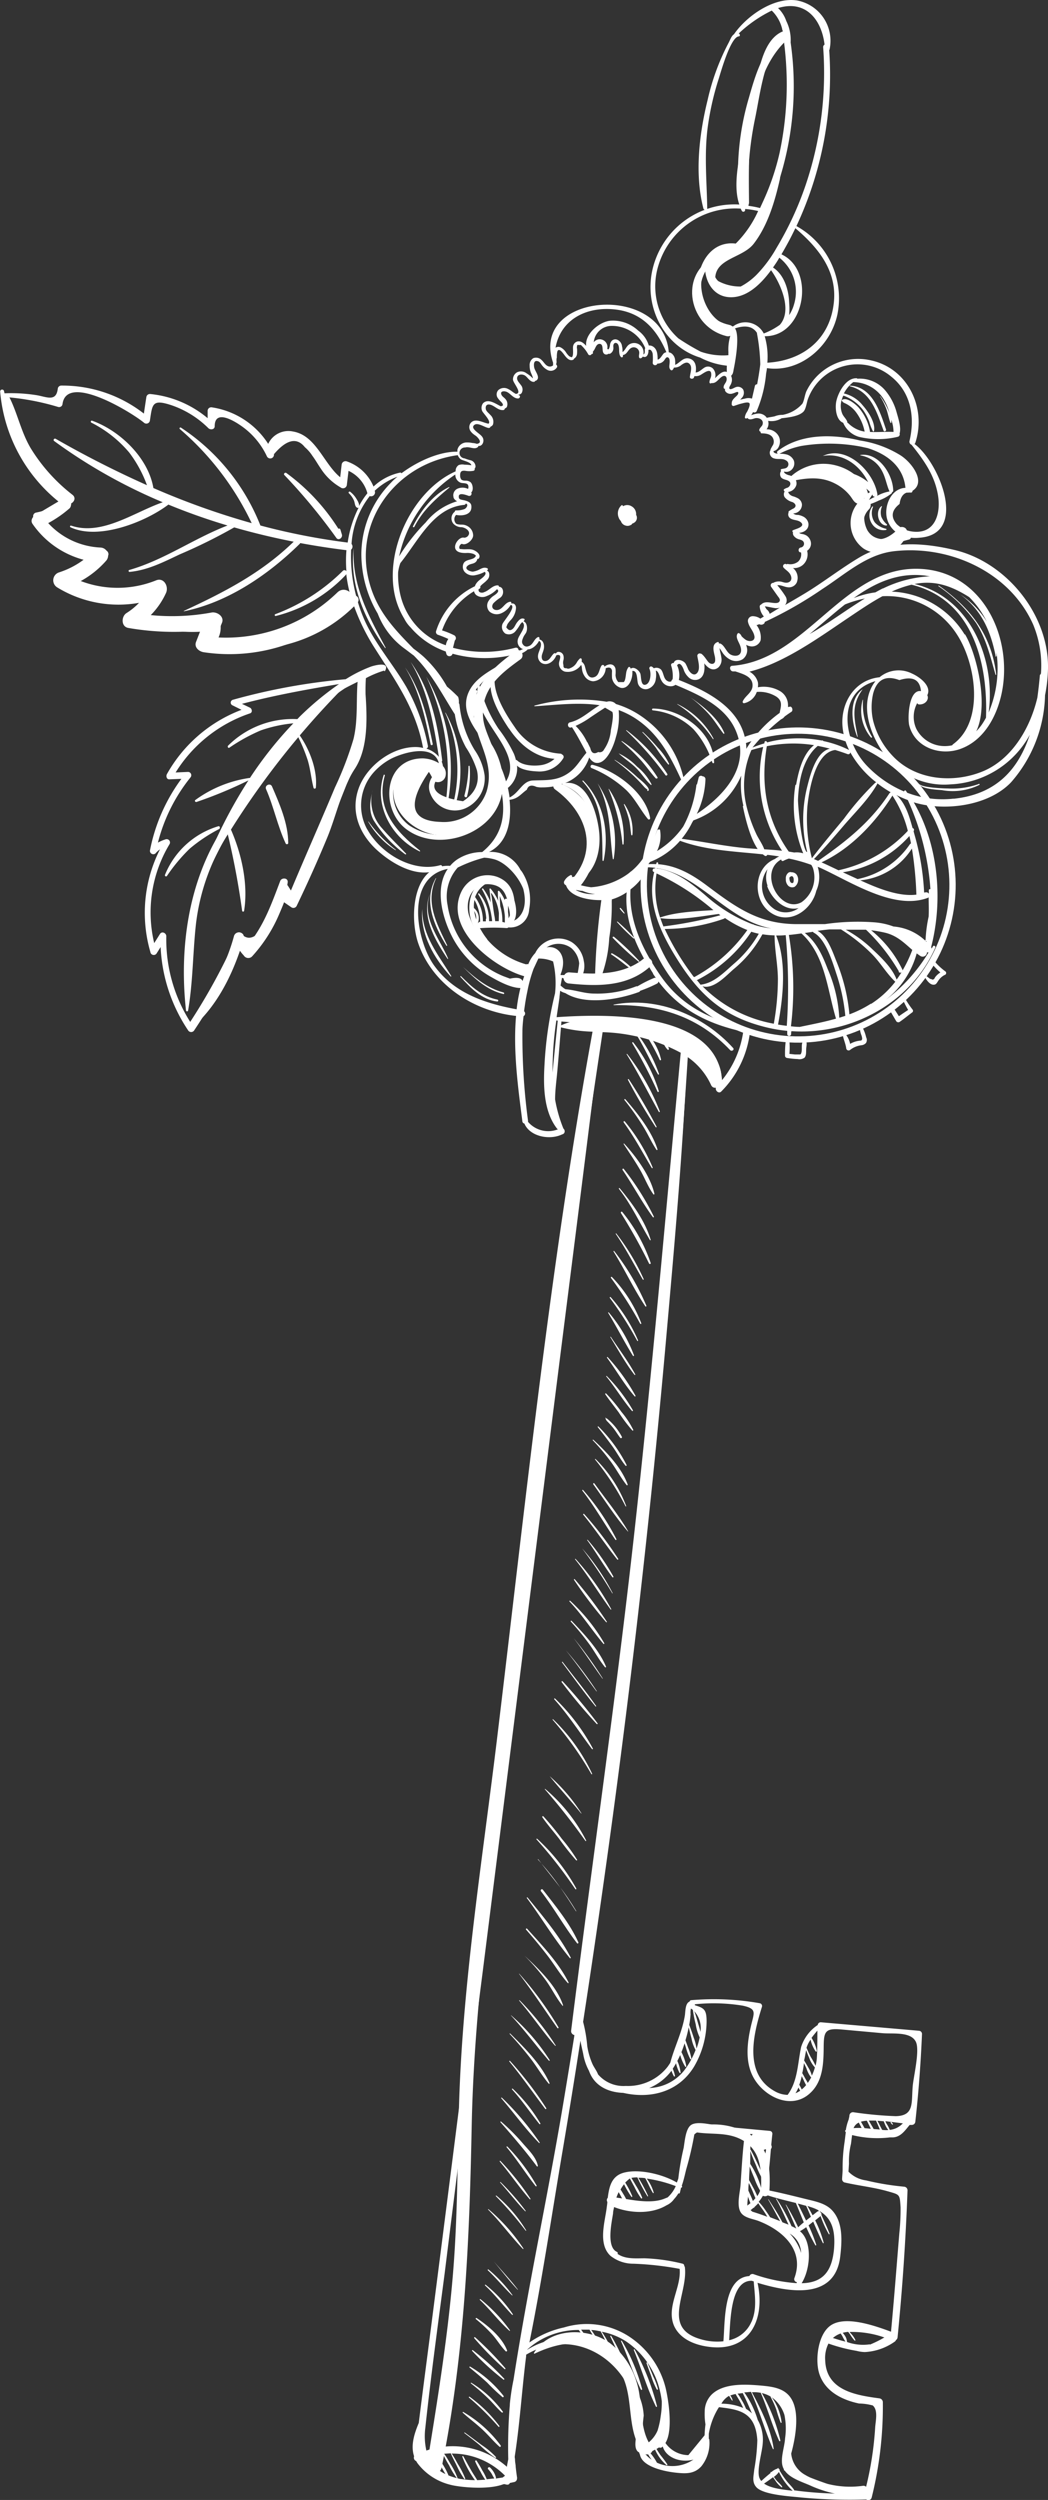 <svg xmlns="http://www.w3.org/2000/svg" viewBox="0 0 166.5 397"><rect x="0" y="0" width="166.5" height="397" fill="#333333" stroke="none"/><defs><style>.cls-1{fill:#fff;}.cls-2{fill:none;stroke:#fff;stroke-miterlimit:10;}</style></defs><title>Key</title><g id="Objects"><g id="_Группа_" data-name="&lt;Группа&gt;"><g id="_Группа_2" data-name="&lt;Группа&gt;"><g id="_Группа_3" data-name="&lt;Группа&gt;"><path id="_Составной_контур_" data-name="&lt;Составной контур&gt;" class="cls-1" d="M150.42,373.55c-1.07-1-2.6-1.27-4-1.62-2.12-.52-4.24-1.06-6.39-1.47,0-.09.05-.17.07-.26.6-2.77.67-5.79,1-8.61a.45.45,0,0,0-.41-.48l-7.45-.69c-1.17-.11-4-1-5.07-.24-.88.62-1,2.73-1.17,3.66a40.49,40.49,0,0,0-.84,4.82c-.07.22-.15.44-.24.65-2.27-1.35-6-2.19-8.36-1.58-2,.5-2.39,2.22-2.61,4a.54.54,0,0,0-.07.65c0,.29-.06.57-.09.85-.29,2.36-1.43,5.82.58,7.71a5.82,5.82,0,0,0,3.66,1.26,49.33,49.33,0,0,1,7.34.82c.28,3-2.14,6-.91,9,1,2.27,3.56,3.17,5.83,3.41,6.46.69,8.68-4.7,7.45-10.2,5.06,1.54,12.26,2.73,13.13-4.09C152.17,378.6,152.39,375.46,150.42,373.55Zm-3.28-.36a7,7,0,0,1,1.27.52s0,0,0,0l.06.15a.37.37,0,0,0-.25.08l-.73.57c-.27-.51-.54-1-.82-1.49Zm-.67-.18q.39.86.75,1.74l-.77.59c-.43-.91-.88-1.81-1.32-2.7Zm-1.63-.44c.41,1,.81,2,1.25,3.06-.31.25-.61.51-.89.79a36.32,36.32,0,0,0-1.93-3.6s-.08,0-.06,0c.61,1.24,1.13,2.53,1.69,3.8a7.24,7.24,0,0,0-.76-.38,26.65,26.65,0,0,0-2.37-4.35c0-.06-.14,0-.1,0,.77,1.33,1.36,2.74,2,4.11l-.6-.23-.38-.15c-.64-1.26-1.44-2.46-2.2-3.63,0,0-.1,0-.07,0,.67,1.13,1.26,2.31,1.92,3.45l-1.6-.62c-.22-.37-.47-.72-.7-1.05a9.45,9.45,0,0,0-1.12-1.4,5.12,5.12,0,0,0,.81-1.24C141.44,371.75,143.15,372.13,144.85,372.56ZM137.47,371c-.05-.12-.11-.26-.18-.38,0-.41,0-.83.07-1.24.18.38.36.76.53,1.14s.33.85.52,1.27a5.59,5.59,0,0,1-.41.45C137.84,371.8,137.64,371.37,137.47,371Zm.14,1.59-.49.38c0-.5.07-1,.11-1.49,0,.16.09.31.12.41S137.52,372.35,137.61,372.58Zm-.21-3.68c0-.72.07-1.43.09-2.15.23.63.49,1.26.75,1.88a11.31,11.31,0,0,0,.89,1.92l0,.11a3.62,3.62,0,0,1-.43.8c-.15-.37-.34-.74-.5-1.09C137.92,369.88,137.66,369.39,137.39,368.91Zm.7,4.41c.07,0,.14,0,.14-.11h0a7.57,7.57,0,0,0,.62-.62c.29.47.64.91.95,1.37.17.25.33.52.49.79-.78-.29-1.57-.57-2.37-.81l-.29-.24Zm2-10.83a2.44,2.44,0,0,1,0,1.24,3.92,3.92,0,0,0-.41-1l-.44-.87A1.44,1.44,0,0,1,140.11,362.49Zm-1.11-.7.46,1.1a3.32,3.32,0,0,0,.54,1,.1.1,0,0,0,.14,0c-.09.65-.25,1.36-.35,1.89-.14-.37-.31-.73-.47-1.07a17.49,17.49,0,0,0-1.09-2.16.06.06,0,0,0-.11.05c.25.77.59,1.51.87,2.26a12.14,12.14,0,0,0,.68,1.67c0,.47-.08,1-.12,1.49-.2-.52-.46-1-.69-1.5-.38-.81-.76-1.61-1.19-2.4a.06.06,0,0,0-.11.05c.29.85.63,1.68,1,2.51a11,11,0,0,0,1,2.09,9.3,9.3,0,0,1-.24,1.39,13.28,13.28,0,0,0-1.73-3.81c0-1.59.06-3.17,0-4.75A7.2,7.2,0,0,1,139,361.79Zm-21.46,7.78a13.73,13.73,0,0,0,1.17,2c.06.08.17,0,.14-.09a14,14,0,0,0-1.12-2.16,6.69,6.69,0,0,1,.74-.66c.24.45.47.9.72,1.34a10.72,10.72,0,0,0,1.07,1.81c.07.09.19,0,.16-.1a11.42,11.42,0,0,0-1-1.94c-.23-.41-.47-.8-.71-1.2a5.25,5.25,0,0,1,.81-.08h.14a26,26,0,0,0,1.6,3c0,.06.13,0,.1-.06a24.82,24.82,0,0,0-1.54-2.88c.37,0,.73,0,1.1.07.43.77.75,1.6,1.21,2.34,0,.06.15,0,.14,0a6.58,6.58,0,0,0-1.13-2.28,21.4,21.4,0,0,1,4.62,1.2,5.24,5.24,0,0,1-1.29,1.79l-.66.26c-1.71.62-3.9.34-5.94,0a7.36,7.36,0,0,0-.47-.84c-.13-.23-.27-.45-.41-.67A5.91,5.91,0,0,1,117.55,369.56Zm-.85,1.26.24.44c.1.17.19.37.3.56l-.9-.13A7.08,7.08,0,0,1,116.69,370.82Zm21.1,20.59a5.06,5.06,0,0,1-3.55,2.93c.21-2.88.13-9.51,3.59-9.44h0l.32.1C138.29,387.16,138.7,389.35,137.79,391.42Zm7.17-6.13a26.08,26.08,0,0,1-6.84-1.43.53.53,0,0,0-.66.3c-4.2.27-3.85,7.26-4.13,10.36a9.3,9.3,0,0,1-3.61-.33c-6.27-1.81-2-7.16-2.51-11.41a.38.38,0,0,0-.1-.22.35.35,0,0,0-.29-.37,29,29,0,0,0-6-.85c-1.24,0-2.73.13-3.88-.45a4.22,4.22,0,0,1-.43-.25.22.22,0,0,0-.1-.32c-1.73-.79-.81-4.74-.61-6.12,0-.33.1-.65.16-1,2.5,1,5.93,1.17,8.32-.27a3,3,0,0,0,1.22-1,5.28,5.28,0,0,0,.68-.91.14.14,0,0,0,.23-.08c.06-.24.12-.48.17-.73l0-.08,0,0a.17.17,0,0,0,.13-.3h0c.3-.83.49-1.72.7-2.58a52.5,52.5,0,0,0,1.3-5.57A2.69,2.69,0,0,1,130,361l2.13.19,4.26.38.34,0c-.37,2.71-.5,5.46-.69,8.19-.08,1.1-.7,3.32.11,4.4.59.78,1.86.92,2.69,1.23,3.77,1.43,7.43,4.57,5.76,9.09a.48.48,0,0,0,.4.65Zm-1.12-7.89a3.72,3.72,0,0,1,1.84,3.09A7.75,7.75,0,0,0,143.84,377.4Zm1.92,7.9c1.25-2,1.62-5.52.4-7.5a3.12,3.12,0,0,0-.67-.76,11.25,11.25,0,0,0,1-.64,29.26,29.26,0,0,0,1.45,2.87.08.08,0,0,0,.14-.07,29.72,29.72,0,0,0-1.22-3.09l.74-.59c.48,1.15,1,2.3,1.53,3.39,0,.07.16,0,.14,0a17.78,17.78,0,0,0-1.36-3.59l.86-.69a16.47,16.47,0,0,0,1.31,2.88.07.07,0,0,0,.12-.06c-.37-1-.86-2-1.3-3a.41.41,0,0,0-.2-.46l-.06-.13c2,1.18,2.48,3.2,2.27,5.93C150.61,383.1,149.38,385.23,145.76,385.3Z" transform="translate(-18.39 -22.72)"/><path id="_Составной_контур_2" data-name="&lt;Составной контур&gt;" class="cls-1" d="M162.57,370.59a.58.58,0,0,0-.52-.62,42.15,42.15,0,0,1-6.07-1,4.76,4.76,0,0,1-2.79-1.39l.08-1.27a11.67,11.67,0,0,1,.32-3.16c.07-.52.12-1,.18-1.38a16.6,16.6,0,0,0,6,.37l.16,0h.37c1.16-.09,1.81-1,2.52-1.87l.1-.11.3,0a.56.56,0,0,0,.59-.5c.52-4.63.86-9.26,1.06-13.91a.51.51,0,0,0-.45-.54l-15.6-1.35a.48.48,0,0,0-.51.43v0a6.61,6.61,0,0,0-2.64,3.49c-.55,2.56-.53,5.45-2.15,7.61a4.32,4.32,0,0,1-2.08-.6c-4.93-2.77-3.37-9-2-13.37a.45.45,0,0,0-.37-.59,42,42,0,0,0-10.85-.48.28.28,0,0,0-.27.22c-.72.28-.65,1.59-.76,2.25-.44,2.66-1.64,4.93-2.31,7.47-.14.23-.3.46-.46.68a8,8,0,0,1-6.62,3,5.31,5.31,0,0,1-4.4-1.84c-.21-.56-.57-1-.85-1.57a11.22,11.22,0,0,1-.86-2.91,23,23,0,0,0-.66-3.86q1.71-11.12,3.28-22.25,6-42.41,9.81-85.1c1.45-16.3,2.93-32.67,3.55-49a.25.25,0,0,0-.51,0c-2.37,28.47-4.3,56.93-7.52,85.33q-4.78,42.22-11.79,84.15c-2.44,14.57-5.6,29.09-7.87,43.69a35.52,35.52,0,0,0-.59,3.88l0,.13s0,0,0,0a81.43,81.43,0,0,0-.25,8.64c-.08.4-.16.8-.22,1.19a13,13,0,0,0-12.79-2.58,10.3,10.3,0,0,1-.17-3.58c.88-8.19,2-16.35,3.07-24.52q3-24.17,6.1-48.34l12-95.27c2.3-18.21,4.62-36.42,6.86-54.65.06-.47-.67-.53-.73-.06-9.06,69.08-17.58,138.23-26.45,207.33-.63,4.9-1.28,9.8-1.89,14.71v0c-.72,1.73-1.31,3.57-.74,5.3a.58.58,0,0,0,.33.75c.07.12.14.25.23.37a9.29,9.29,0,0,0,5.15,3.38c1.29.37,6,.9,8.49-.08l.28,0,.09.06.13,0a.4.4,0,0,0,.51-.25l.7-.15a.56.56,0,0,0,.44-.55.38.38,0,0,0,0-.2c-.08-.55-.15-1.1-.21-1.65,0-.28-.06-.55-.09-.83s0-.43-.06-.64l0-.2c.82-5.26,1.14-10.64,1.81-15.92l0-.23c8.71-5.18,18.29,2.45,17.64,12-.06.83-.71,2.81.19,3.45l.11.05a3.27,3.27,0,0,0,.14.37c.37,2,4.1,2.69,5.68,2.86s2.94.24,4.07-1a5.89,5.89,0,0,0,1.27-4.27A.21.21,0,0,0,131,410c0-.26,0-.53,0-.79a11.23,11.23,0,0,1,1.51-4.07l.11-.16c3.25.38,5.81.78,6.09,5.26a32.14,32.14,0,0,1-.49,4.66c-.09,1-.4,1.94.31,2.76,1.1,1.28,5.57,1.48,7.09,1.66a83.11,83.11,0,0,0,10.39.32h0a.55.55,0,0,0,.87-.32,59.64,59.64,0,0,0,1.77-15.07.63.63,0,0,0-.56-.67c-3.82-.51-8.45-1.27-8.6-6.07a5.1,5.1,0,0,1,.52-2.63,26.42,26.42,0,0,0,4.47,1.16,5.81,5.81,0,0,0,1.3.19,9,9,0,0,0,4.75-1.65.5.5,0,0,0,.2-.25.59.59,0,0,0,.26-.43Q162.15,382.26,162.57,370.59ZM86.45,412.86c.32-.11.65-.2,1-.28l.85,1.5c.28.49.53,1,.86,1.52A5.4,5.4,0,0,1,86.45,412.86Zm3.21,3a10.65,10.65,0,0,0-1-1.9l-.83-1.42c.31-.07.62-.12.93-.16.28.64.62,1.25,1,1.87a11.07,11.07,0,0,0,1.21,2A9.07,9.07,0,0,1,89.65,415.82Zm8.65.28-1.18.18a.16.16,0,0,0,.06-.13,3.23,3.23,0,0,0-.93-1.61c-.18-.2-.49.07-.31.26a4.79,4.79,0,0,1,.58.76,6,6,0,0,0,.4.7l0,0-1.21.13A8.25,8.25,0,0,0,95,415a14.38,14.38,0,0,0-.9-1.52c-.09-.12-.26,0-.21.14a15,15,0,0,0,.85,1.63,8.86,8.86,0,0,0,.75,1.26c-.43,0-.86.05-1.29.06-.32-.56-.7-1.09-1-1.64-.42-.71-.8-1.43-1.2-2.15a.09.09,0,0,0-.16.08,16.4,16.4,0,0,0,2,3.71,15.64,15.64,0,0,1-2.2-.18c-.21,0-.39-.08-.58-.12a.07.07,0,0,0,0-.09,11.73,11.73,0,0,0-1.12-2.21c-.31-.54-.61-1.09-1-1.6.36,0,.71-.05,1.07-.06.29.71.68,1.4,1,2.08a12.52,12.52,0,0,0,1.15,2c.06.08.17,0,.14-.09a14.16,14.16,0,0,0-1.15-2.26c-.32-.57-.63-1.15-1-1.69a11.78,11.78,0,0,1,8.47,3.51A2.38,2.38,0,0,1,98.31,416.1ZM154,360.67a1.6,1.6,0,0,1,.83-.88l.28.53.16.33A9.53,9.53,0,0,0,154,360.67Zm1.74,0c-.12-.24-.26-.47-.38-.69l-.19-.33a4.42,4.42,0,0,1,.94-.16l.36.72.27.56Zm1.45.14c-.15-.29-.33-.57-.49-.85l-.28-.49c.38,0,.76,0,1.15,0,.11.26.22.53.34.79s.17.41.26.63Zm1.34.13c-.12-.26-.27-.51-.39-.76s-.24-.46-.35-.68l1,.08c.07.17.13.34.21.51a3.37,3.37,0,0,0,.52.88C159.27,361,158.95,361,158.57,360.95Zm3.09-.83a3.24,3.24,0,0,1-1.87.84,5.22,5.22,0,0,0-.52-1c-.07-.12-.12-.25-.18-.38.93.1,1.87.23,2.79.34Zm-14.46-13.53a5.28,5.28,0,0,0,.83,1.92.1.1,0,0,0,.17-.08,5.92,5.92,0,0,0-.84-2.08c.29-.4.61-.78.93-1.16,0,1.48,0,3-.09,4.45a7.35,7.35,0,0,1-.2,1.14,11,11,0,0,0-.77-1.41c-.25-.47-.47-1-.67-1.45A4.78,4.78,0,0,1,147.19,346.59Zm-.71,1.65c.15.42.3.84.49,1.25a4.38,4.38,0,0,0,.92,1.55l0,0a8.39,8.39,0,0,1-.49,1.31,4.44,4.44,0,0,0-.58-1.32q-.31-.56-.65-1.1C146.28,349.37,146.35,348.8,146.48,348.25Zm-.56,3.53c.1-.47.17-.94.23-1.42.13.28.26.55.39.83a4.61,4.61,0,0,0,.72,1.42l.05,0a6.85,6.85,0,0,1-.56.9c-.11-.23-.25-.45-.37-.66s-.33-.61-.51-.9Zm-.14.62.34.71a7.8,7.8,0,0,0,.37.75,5.09,5.09,0,0,1-.7.69,6.38,6.38,0,0,0-.39-.75C145.55,353.34,145.67,352.87,145.77,352.4Zm-.52,1.8a4.41,4.41,0,0,0,.29.55,3.79,3.79,0,0,1-.75.4A5.59,5.59,0,0,0,145.25,354.2Zm-17.14-11.68c0-.28,0-.55.07-.82a3.23,3.23,0,0,1,.31.22,19.33,19.33,0,0,0,.45,2.27,7.59,7.59,0,0,0,.63,2.09h0a11.37,11.37,0,0,1-.5,1.77,7.37,7.37,0,0,0-.46-1.76c-.21-.67-.45-1.33-.7-2A14.31,14.31,0,0,0,128.11,342.51Zm.58-.42a3.94,3.94,0,0,1,1,3.31c-.1-.49-.27-1-.4-1.45S128.93,342.7,128.69,342.1Zm-3.61,9.44a4.64,4.64,0,0,0,.38.89.09.09,0,0,0,.18-.06,5.38,5.38,0,0,0-.35-1.12c.19-.27.36-.57.53-.86a5.31,5.31,0,0,0,.55,1.51c0,.06.17.07.17,0A6,6,0,0,0,126,350c.16-.3.31-.62.46-.94a6.79,6.79,0,0,0,.8,1.86c.06.08.18,0,.16-.08a7.6,7.6,0,0,0-.77-2.24c.19-.46.35-.93.5-1.4l.21.66a8.84,8.84,0,0,0,.69,1.82.09.09,0,0,0,.18-.06,8.35,8.35,0,0,0-.52-1.75c-.14-.38-.27-.77-.42-1.15.1-.34.2-.68.28-1s.17-.72.24-1.07c.14.59.28,1.18.44,1.76a6.31,6.31,0,0,0,.65,1.85.06.06,0,0,0,0,0,13,13,0,0,1-1.77,3.2,7.39,7.39,0,0,1-5.6,2.84A8.39,8.39,0,0,0,125.08,351.54Zm-22.9,44.31v0a12.1,12.1,0,0,1,8.18-3.11c.2.27.39.55.57.83s.39.65.6,1A11.4,11.4,0,0,0,102.19,395.85Zm9.74-1.23a6,6,0,0,0-.62-1.12c-.18-.27-.37-.55-.57-.81.45,0,.9,0,1.34,0,.23.45.53.89.79,1.32s.49.89.77,1.31A11.22,11.22,0,0,0,111.92,394.62Zm3.74,2.13a11.12,11.12,0,0,0-1.73-1.22,7.76,7.76,0,0,0-.92-1.78,9.41,9.41,0,0,0-.67-1c.51,0,1,.12,1.5.21.69,1.26,1.25,2.59,1.91,3.86Zm4.82,12.6a23.61,23.61,0,0,1,.2-3,9.15,9.15,0,0,0-.61-2.84,21,21,0,0,0-1.72-3.5.07.07,0,0,0,0-.09,31.3,31.3,0,0,0-2.83-6.23c-.05-.09-.2,0-.15.07.91,1.85,1.65,3.8,2.56,5.65a14.26,14.26,0,0,0-1.81-2.22A19,19,0,0,0,114,393a10.92,10.92,0,0,1,3.85,1.53,13,13,0,0,1,5.28,7.44,15,15,0,0,1,.4,2.06,13,13,0,0,1-.17,2.37,13.11,13.11,0,0,1-.5,2.3,5,5,0,0,1-1.65,2.06C120.91,410.61,120.65,410.17,120.48,409.36Zm.38,3a2.76,2.76,0,0,0,.38-.09l.13.22c.17.26.35.58.57.86A4.57,4.57,0,0,1,120.86,412.35Zm1.91,1.45a8,8,0,0,0-1.07-1.54l-.07-.11a6.53,6.53,0,0,0,.85-.41,7,7,0,0,0,1.81,2.46c.07.05.19,0,.14-.12a17.43,17.43,0,0,0-1.07-1.44c-.24-.34-.45-.68-.65-1l.41-.25a.4.4,0,0,0,.41,0,1.7,1.7,0,0,0,.17-.15c.57,1.9,3,2.62,4.88,2.08A5.89,5.89,0,0,1,122.77,413.8ZM133,404.43a3.21,3.21,0,0,1,1.22-1.25c.16.25.3.5.47.75,0,0,.11,0,.1,0a1.86,1.86,0,0,0-.38-.8,5.25,5.25,0,0,1,.85-.24c.22.41.49.81.71,1.22s.33.65.5,1A8.8,8.8,0,0,0,133,404.43Zm3.92.82a9,9,0,0,0-.72-1.43c-.19-.34-.4-.7-.63-1l.21,0,.61-.08c.55,1.08,1,2.15,1.47,3.24A5.05,5.05,0,0,0,136.92,405.25Zm2.87,11.86c.41-.28.82-.56,1.22-.86l.2-.15c.11.17.22.35.35.51a4.09,4.09,0,0,0,1,1.1.08.08,0,0,0,.1-.11c-.25-.38-.64-.69-.92-1-.14-.18-.27-.36-.4-.55a2.9,2.9,0,0,0,.8-.79,9.46,9.46,0,0,0,2.19,3C142.92,418.07,140.92,417.92,139.79,417.12Zm5.32,1.14-.57-.06a.1.1,0,0,0,0-.1c-.38-.55-.9-1-1.3-1.55a15,15,0,0,1-1-1.51.21.21,0,0,0-.17-.28l0-.08c0-.08-.17,0-.13.06l0,0a2.48,2.48,0,0,0-1,.57l0,0c0-.08-.17,0-.13.06l0,.08-.22.18c-.43.35-.84.71-1.25,1.09a1.76,1.76,0,0,1-.31-.53c-.43-1.23.45-4.1.53-5.37a6.4,6.4,0,0,0-.79-3.81,15.17,15.17,0,0,0-2.14-4.37c.36,0,.71-.06,1.07-.08,1.36,3,2.19,6.09,3.48,9.06a.07.07,0,0,0,.13,0c-.43-3.12-2-6.26-3.46-9H138a5.13,5.13,0,0,1,2.83.69.06.06,0,0,0,0,.07,15.28,15.28,0,0,1,.9,2,20.56,20.56,0,0,0,.68,2.05c0,.07.16.06.16,0a8.64,8.64,0,0,0-1.55-4,5.52,5.52,0,0,1,2,2.81,10.76,10.76,0,0,1,.1,3.69c-.07,1.31-.75,3.11-.41,4.38a2.36,2.36,0,0,0,.22.54s0,.06,0,.08a.15.15,0,0,0,.14.14c.85,1.22,2.74,1.78,4.07,2.37a18.33,18.33,0,0,0,3.89,1.27A58.71,58.71,0,0,1,145.11,418.26ZM150.72,394a3.56,3.56,0,0,1,1.23-.72c.09.14.18.27.27.42a5,5,0,0,0,.5.87C152,394.41,151.36,394.19,150.72,394Zm5.87,1a7.55,7.55,0,0,1-3.64-.37.1.1,0,0,0,0-.06,2,2,0,0,0-.43-1.08c-.07-.11-.16-.21-.24-.32a5.86,5.86,0,0,1,.86-.15l.29.38a5.76,5.76,0,0,0,.74,1c.06.06.14,0,.11-.1a3.94,3.94,0,0,0-.69-1l-.23-.26a15.34,15.34,0,0,1,5.53.87A17.38,17.38,0,0,1,156.59,395.05Zm3.36-2c-2.68-1-7.18-2.55-9.51-1.05-2.1,1.35-2.57,5.49-1.91,7.64.87,2.86,3.61,4.24,6.34,4.81a8.83,8.83,0,0,1,2.18.31c.89.76.44,2.48.38,3.52a52.36,52.36,0,0,1-1.44,9.4.58.58,0,0,0-.51-.16,14.59,14.59,0,0,1-5.55-.29l-.35-.11c-.51-.18-1.49-.52-2.51-.93-.24-.12-.47-.23-.7-.37a4.36,4.36,0,0,1-2.28-3.42c.71-2.59,1.16-5.72.43-7.82-.87-2.52-3.1-2.8-5.49-3s-5.74-.35-7.58,1.45a3.84,3.84,0,0,0-1.1,2.67,10.21,10.21,0,0,0,.12,2.06c-.07.58-.12,1.17-.14,1.74l-2.58,3.15a4.5,4.5,0,0,1-3.64-1.93c1.28-2.05.44-7.11,0-8.87a13.73,13.73,0,0,0-6.11-8.25,12.34,12.34,0,0,0-10-1.23,15.18,15.18,0,0,0-5.5,2.39c2.07-10.23,3.6-20.62,5.34-30.86q1.44-8.52,2.76-17.06c.14.74.31,1.45.44,2.06a8.6,8.6,0,0,0,.93,2.73c.82,2.35,3,3.41,5.43,3.49,4.38,1,8.8-.15,11.25-4.15a14.46,14.46,0,0,0,2-7.19c0-1.9-.41-2.13-1.87-2.58a.34.34,0,0,0,0-.15,28.83,28.83,0,0,1,7.61.22c2.31.51,1.81,1.09,1.31,3.23-.58,2.52-.94,5.42.22,7.84,1.58,3.29,6.16,5.68,9.21,2.79,2-1.85,2.1-4.7,2.12-7.2s.17-3.12,2.82-2.88l6.5.59c1.62.15,4.52-.3,5.33,1.38.65,1.35-.37,5.5-.5,7-.24,2.67.3,4.73-2.7,4.8a60.25,60.25,0,0,1-6.76-.63.57.57,0,0,0-.6.5c0,.22-.08.44-.12.67a7.65,7.65,0,0,0-.45,1.66h0c-.16.06-.14.24,0,.34-.08.57-.14,1.14-.21,1.64a26.9,26.9,0,0,0-.3,4.27c0,.5-.06,1-.08,1.49a.57.57,0,0,0,.36.58c2.25.52,4.64.77,6.85,1.4,2,.57,1.94.46,2.08,2.55a36,36,0,0,1-.2,4.12C160.84,382.58,160.44,387.79,159.95,393Z" transform="translate(-18.39 -22.72)"/><path id="_Составной_контур_3" data-name="&lt;Составной контур&gt;" class="cls-1" d="M160.85,88.24a9,9,0,0,0-1.65-3.31,5.31,5.31,0,0,0-4.6-2.07.11.11,0,0,0-.09-.07c-1.68-.11-2.91,2.18-3.23,3.55-.25,1-.12,3.07,1.07,3.52a3.91,3.91,0,0,0,2.46,2.22,13.29,13.29,0,0,0,6.23,0,.4.4,0,0,0,.27-.53C161.61,90.66,161.08,89.06,160.85,88.24Zm-.5,3.07c-1.24-.06-2.5.07-3.75,0a.4.4,0,0,0,0-.12,8,8,0,0,0-1.85-3.81c-.5-.52-1.86-1.68-2.61-1.13a.07.07,0,0,0,0,.09c.17.33.36.34.71.52A4.78,4.78,0,0,1,154.25,88a7.6,7.6,0,0,1,1.51,3.26A4.68,4.68,0,0,1,153.23,90l-.24-.2a.2.2,0,0,0,0-.14c-.19-.46-.54-.73-.76-1.18a3.25,3.25,0,0,1,0-2.58c0-.13.1-.24.16-.36a6.93,6.93,0,0,1,3.1,2.27,8.18,8.18,0,0,1,1,1.86,7.63,7.63,0,0,0,.59,1.54c.05.08.15,0,.17-.05.25-1.34-.94-3.1-1.79-4.06a5.36,5.36,0,0,0-3-1.9,5.45,5.45,0,0,1,1.49-1.8,5.74,5.74,0,0,1,4.68,2.48,8,8,0,0,1,1.06,2.4,12.48,12.48,0,0,0-1.43-2.63s-.08,0-.06,0a10.66,10.66,0,0,1,1,2c.26.72.38,1.48.65,2.19,0,.07.15.05.15,0a4.06,4.06,0,0,0,0-.45A6,6,0,0,1,160.35,91.31Z" transform="translate(-18.39 -22.72)"/><path id="_Контур_" data-name="&lt;Контур&gt;" class="cls-1" d="M159.17,106.69a3.32,3.32,0,0,1-1.79-1,2.57,2.57,0,0,1-.29-2.47.07.07,0,0,0-.12-.06,2.39,2.39,0,0,0-.06,2.72,2.17,2.17,0,0,0,2.24,1C159.24,106.86,159.27,106.72,159.17,106.69Z" transform="translate(-18.39 -22.72)"/><path id="_Контур_2" data-name="&lt;Контур&gt;" class="cls-1" d="M159.3,106a3.28,3.28,0,0,1-.89-1.22,2.53,2.53,0,0,1,.09-1.61.05.05,0,0,0-.08-.06c-1,.76-.55,3,.78,3.07A.12.12,0,0,0,159.3,106Z" transform="translate(-18.39 -22.72)"/><path id="_Контур_3" data-name="&lt;Контур&gt;" class="cls-1" d="M159.15,90.9c-.93-2.78-2.17-6.78-5.72-6.94-.05,0-.08.08,0,.1,3.37.86,4.27,4.16,5.32,7C158.84,91.38,159.25,91.18,159.15,90.9Z" transform="translate(-18.39 -22.72)"/><path id="_Контур_4" data-name="&lt;Контур&gt;" class="cls-1" d="M89.75,100.06c-2.56,1.19-4.52,3.78-5.75,6.24-.07.13.15.21.22.08,1.36-2.65,3.34-4.38,5.58-6.25A0,0,0,0,0,89.75,100.06Z" transform="translate(-18.39 -22.72)"/><path id="_Контур_5" data-name="&lt;Контур&gt;" class="cls-1" d="M82.75,128.71s0,0,0,0c2.3,3.73,3.19,8,4.06,12.23a.17.17,0,0,0,.33-.06C86.27,136.59,85.29,132.37,82.75,128.71Z" transform="translate(-18.39 -22.72)"/><path id="_Контур_6" data-name="&lt;Контур&gt;" class="cls-1" d="M93,144.4c0-.1-.17-.09-.18,0a19.91,19.91,0,0,1-.64,4.63c-.07.27.34.43.41.16A13.84,13.84,0,0,0,93,144.4Z" transform="translate(-18.39 -22.72)"/><path id="_Контур_7" data-name="&lt;Контур&gt;" class="cls-1" d="M85.11,157.8c-3.81-3-7.08-6.67-5.58-11.94,0-.12-.14-.18-.18-.07-1.6,4.84,1.26,10,5.7,12.13C85.12,158,85.16,157.85,85.11,157.8Z" transform="translate(-18.39 -22.72)"/><path id="_Контур_8" data-name="&lt;Контур&gt;" class="cls-1" d="M82.88,158.25c-1.27-1.32-2.59-2.6-3.79-4a6.47,6.47,0,0,1-1.49-6.09s0,0,0,0c-.39,1.65-.7,3.28.16,4.84a19.47,19.47,0,0,0,5,5.38C82.84,158.45,83,158.33,82.88,158.25Z" transform="translate(-18.39 -22.72)"/><path id="_Контур_9" data-name="&lt;Контур&gt;" class="cls-1" d="M81.3,157.69a20.91,20.91,0,0,1-4.36-4.51s-.08,0-.06,0a13.19,13.19,0,0,0,4.35,4.55A0,0,0,0,0,81.3,157.69Z" transform="translate(-18.39 -22.72)"/><path id="_Контур_10" data-name="&lt;Контур&gt;" class="cls-1" d="M112.54,144.18a.27.27,0,0,0-.19.5,18,18,0,0,1,5.59,3.56c1.38,1.37,2.18,3.07,3.39,4.55a.2.2,0,0,0,.35-.16C121,148.61,116.25,145.13,112.54,144.18Z" transform="translate(-18.39 -22.72)"/><path id="_Контур_11" data-name="&lt;Контур&gt;" class="cls-1" d="M122.13,135.24a.14.14,0,0,0,0,.29,10.73,10.73,0,0,1,6.44,3,14.35,14.35,0,0,1,3,5.3c.05.13.28.1.27,0C131.8,138.94,126.55,135.26,122.13,135.24Z" transform="translate(-18.39 -22.72)"/><circle id="_Контур_12" data-name="&lt;Контур&gt;" class="cls-2" cx="145.19" cy="163.27" r="24.53" transform="translate(-48.68 270.71) rotate(-84.92)"/><path id="_Составной_контур_4" data-name="&lt;Составной контур&gt;" class="cls-1" d="M144.91,161.56a1,1,0,0,0-.76-.32.57.57,0,0,0-.48.05,1.1,1.1,0,0,0-.43,1,1.42,1.42,0,0,0,.39,1.1.93.93,0,0,0,1,.16A1.41,1.41,0,0,0,144.91,161.56Zm-.59,1.38c-.18.08-.36-.13-.43-.28a1.58,1.58,0,0,1-.08-.59,1,1,0,0,1,.23-.18c.38-.15.47.34.45.61S144.47,162.88,144.32,162.95Z" transform="translate(-18.39 -22.72)"/><path id="_Контур_13" data-name="&lt;Контур&gt;" class="cls-1" d="M146.47,189.36c0-.46.23-1.08-.11-1.44a.17.17,0,0,0-.23,0c-.59.42-.2,1.45-.45,2.05-.1.24-.12.2-.41.2l-.6,0-.86-.09a12.28,12.28,0,0,0,0-2c0-.35-.53-.28-.59,0a16.33,16.33,0,0,0-.11,2.25.37.37,0,0,0,.33.4,14.29,14.29,0,0,0,1.7.17,1.35,1.35,0,0,0,1.08-.23C146.5,190.33,146.45,189.77,146.47,189.36Z" transform="translate(-18.39 -22.72)"/><path id="_Контур_14" data-name="&lt;Контур&gt;" class="cls-1" d="M156,187.45a6.29,6.29,0,0,0-.72-1.81.18.18,0,0,0-.31.1,4.2,4.2,0,0,0,.23,1.25,2.18,2.18,0,0,1,.17.66c-.05.37-.2.3-.46.34a3.86,3.86,0,0,0-1.46.5,3.41,3.41,0,0,0-.68-1.48.27.27,0,0,0-.46.22c.15.67.43,1.28.53,2a.38.38,0,0,0,.61.22,3.59,3.59,0,0,1,1.76-.74,1.14,1.14,0,0,0,.76-.36A.9.9,0,0,0,156,187.45Z" transform="translate(-18.39 -22.72)"/><path id="_Контур_15" data-name="&lt;Контур&gt;" class="cls-1" d="M163.34,183a13.88,13.88,0,0,1-1.09-1.62.21.21,0,0,0-.38.18,17.1,17.1,0,0,0,.8,1.54c-.49.33-1,.66-1.47,1l-.58-.91a.36.36,0,0,0-.65.32h0l.78,1.33a.4.4,0,0,0,.61.13c.68-.47,1.31-1,2-1.51A.33.33,0,0,0,163.34,183Z" transform="translate(-18.39 -22.72)"/><path id="_Контур_16" data-name="&lt;Контур&gt;" class="cls-1" d="M168.53,176.94a9.66,9.66,0,0,1-1.53-1.41.29.29,0,0,0-.44.37,10.33,10.33,0,0,0,1.23,1.25,3,3,0,0,0-.82.74c-.06.08-.11.24-.19.3-.27.21-.32,0-.51,0s-.55-.43-.88-.56a.1.1,0,0,0-.12.13c.23.49.85,1.41,1.5,1.33.35,0,.49-.34.67-.6a2.75,2.75,0,0,1,1-.93A.33.33,0,0,0,168.53,176.94Z" transform="translate(-18.39 -22.72)"/><path id="_Контур_17" data-name="&lt;Контур&gt;" class="cls-1" d="M155.45,132.18s0-.07,0,0c-2.29,1.6-1.75,5.34-.86,7.55a0,0,0,0,0,.07,0C154.08,136.78,153.59,134.72,155.45,132.18Z" transform="translate(-18.39 -22.72)"/><path id="_Контур_18" data-name="&lt;Контур&gt;" class="cls-1" d="M156.92,139.72a9.83,9.83,0,0,1-1.42-5.86s-.05-.05-.06,0a6.59,6.59,0,0,0,1.34,6C156.84,139.88,157,139.81,156.92,139.72Z" transform="translate(-18.39 -22.72)"/><path id="_Контур_19" data-name="&lt;Контур&gt;" class="cls-1" d="M173.84,147.24a12.7,12.7,0,0,1-4.84.69c-.7,0-4.23-.13-4.57-.74,0,0,0,0,0,0,.2.82,2.9.95,3.58,1a9.6,9.6,0,0,0,6-.84A.09.09,0,0,0,173.84,147.24Z" transform="translate(-18.39 -22.72)"/><path id="_Контур_20" data-name="&lt;Контур&gt;" class="cls-1" d="M167.54,115.71a.06.06,0,0,0-.06.09,23.5,23.5,0,0,1,6,5.87c1.6,2.51,2.25,5.33,3.06,8.16a.06.06,0,0,0,.12,0C175.9,123.49,172.56,119.26,167.54,115.71Z" transform="translate(-18.39 -22.72)"/><path id="_Контур_21" data-name="&lt;Контур&gt;" class="cls-1" d="M79.64,125.54c-2.71-5.07-5.36-9.84-5.06-15.81a0,0,0,0,0,0,0c-.69,5.79,1.69,11.23,5,15.9C79.56,125.69,79.68,125.61,79.64,125.54Z" transform="translate(-18.39 -22.72)"/><path id="_Контур_22" data-name="&lt;Контур&gt;" class="cls-1" d="M131.74,140a12.9,12.9,0,0,0-5.73-5.48s-.08,0,0,.05a19.17,19.17,0,0,1,5.65,5.51C131.67,140.15,131.78,140.08,131.74,140Z" transform="translate(-18.39 -22.72)"/><path id="_Контур_23" data-name="&lt;Контур&gt;" class="cls-1" d="M133.46,139.1c-1-2.34-3.33-4.24-5.38-5.63a0,0,0,0,0,0,0,18.83,18.83,0,0,1,3,2.74c.84.93,1.45,2,2.24,3A.08.08,0,0,0,133.46,139.1Z" transform="translate(-18.39 -22.72)"/><path id="_Контур_24" data-name="&lt;Контур&gt;" class="cls-1" d="M119.65,146.15a22.6,22.6,0,0,0-3.61-2.78,0,0,0,0,0,0,.06,30.67,30.67,0,0,1,3,2.48q.57.54,1.11,1.12l.66.73c.09.1.51.41.53.44a.06.06,0,0,0-.11,0v0a.08.08,0,0,0,0,.11l.06,0a.12.12,0,0,0,.15-.07C121.7,147.79,120,146.45,119.65,146.15Z" transform="translate(-18.39 -22.72)"/><path id="_Контур_25" data-name="&lt;Контур&gt;" class="cls-1" d="M121.9,147.27a8.77,8.77,0,0,0-2.3-2.81,9.93,9.93,0,0,0-2.93-2.11s0,0,0,0c.91.86,2,1.52,2.87,2.42s1.42,1.84,2.26,2.59C121.85,147.42,121.92,147.33,121.9,147.27Z" transform="translate(-18.39 -22.72)"/><path id="_Контур_26" data-name="&lt;Контур&gt;" class="cls-1" d="M122.85,146.16a18.51,18.51,0,0,0-5.66-5.76s-.09,0-.05.07a34.93,34.93,0,0,1,3,2.9c.86.94,1.56,2,2.42,2.94C122.71,146.43,122.93,146.31,122.85,146.16Z" transform="translate(-18.39 -22.72)"/><path id="_Контур_27" data-name="&lt;Контур&gt;" class="cls-1" d="M124.4,145.62a27.66,27.66,0,0,0-6.47-6.95s-.09,0-.05.07a49.19,49.19,0,0,1,6.22,7.06C124.23,146,124.51,145.79,124.4,145.62Z" transform="translate(-18.39 -22.72)"/><path id="_Контур_28" data-name="&lt;Контур&gt;" class="cls-1" d="M124.68,144a9.83,9.83,0,0,0-1.79-2.56,29.9,29.9,0,0,0-2.37-2.48s-.11,0-.07.06a28.16,28.16,0,0,1,2.15,2.45,29.29,29.29,0,0,0,1.93,2.62A.08.08,0,0,0,124.68,144Z" transform="translate(-18.39 -22.72)"/><path id="_Контур_29" data-name="&lt;Контур&gt;" class="cls-1" d="M111.06,146.7c-.07-.07-.19,0-.12.1,3.32,3.63,3.12,7.94,3.17,12.54a.09.09,0,0,0,.19,0C115.2,154.93,114.29,150,111.06,146.7Z" transform="translate(-18.39 -22.72)"/><path id="_Контур_30" data-name="&lt;Контур&gt;" class="cls-1" d="M113.33,147.11h0c2.15,4,1.83,7.75,2.42,12,0,.09.13.07.14,0A16.94,16.94,0,0,0,113.33,147.11Z" transform="translate(-18.39 -22.72)"/><path id="_Контур_31" data-name="&lt;Контур&gt;" class="cls-1" d="M115.13,148s-.07,0-.06,0a30.56,30.56,0,0,1,2.21,8.75.09.09,0,0,0,.18,0A14,14,0,0,0,115.13,148Z" transform="translate(-18.39 -22.72)"/><path id="_Контур_32" data-name="&lt;Контур&gt;" class="cls-1" d="M117.6,150.42c0-.05-.11,0-.09.06a16,16,0,0,1,.84,2.48c.16.77.21,1.54.32,2.31a.1.1,0,0,0,.2,0A7.55,7.55,0,0,0,117.6,150.42Z" transform="translate(-18.39 -22.72)"/><path id="_Контур_33" data-name="&lt;Контур&gt;" class="cls-1" d="M89.43,172.83c-1.65-3.44-3.55-6.81-1.75-10.64,0,0,0-.06-.06,0-2,3.55-.27,7.55,1.7,10.72C89.37,172.94,89.46,172.9,89.43,172.83Z" transform="translate(-18.39 -22.72)"/><path id="_Контур_34" data-name="&lt;Контур&gt;" class="cls-1" d="M89.58,174.93c-1.43-3.32-4.27-6.49-2.85-10.32a0,0,0,0,0,0,0c-1.5,3.59.81,7.45,2.78,10.4C89.52,175,89.61,175,89.58,174.93Z" transform="translate(-18.39 -22.72)"/><path id="_Контур_35" data-name="&lt;Контур&gt;" class="cls-1" d="M90.08,177.71c-2.1-3.46-4.61-6.35-4.61-10.63,0,0,0,0,0,0-.33,4,1.87,7.83,4.53,10.71C90,177.84,90.12,177.78,90.08,177.71Z" transform="translate(-18.39 -22.72)"/><path id="_Контур_36" data-name="&lt;Контур&gt;" class="cls-1" d="M97.42,181.46c-2.42-.49-4.08-2-5.78-3.71-.06-.06-.16,0-.1.09,1.57,1.72,3.4,3.66,5.85,3.92C97.59,181.77,97.6,181.49,97.42,181.46Z" transform="translate(-18.39 -22.72)"/><path id="_Контур_37" data-name="&lt;Контур&gt;" class="cls-1" d="M98.4,180.33c-2.57-.66-4.52-2.31-6.44-4.05,0,0-.06,0,0,0,1.85,1.83,3.8,3.7,6.41,4.29C98.49,180.64,98.55,180.37,98.4,180.33Z" transform="translate(-18.39 -22.72)"/><path id="_Контур_38" data-name="&lt;Контур&gt;" class="cls-1" d="M134.87,189.15c-4.64-5.13-12-8.27-19-6.89,0,0,0,.08,0,.08,7.24-.14,13.46,1.79,18.54,7.16C134.69,189.74,135.1,189.4,134.87,189.15Z" transform="translate(-18.39 -22.72)"/><path id="_Составной_контур_5" data-name="&lt;Составной контур&gt;" class="cls-1" d="M184.87,129.42c.46-8.69-6.36-17.36-14.82-19.36-5.11-1.21-10.56-1.55-15.17,1.21-2.87,1.71-5.53,3.79-8.38,5.54-1.11.68-2.25,1.33-3.39,2l0,0a1.2,1.2,0,0,0,.07-1.4,14.32,14.32,0,0,0-1.3-1.75c.61-.09,1.19.32,1.81.33a1.37,1.37,0,0,0,1.28-.76,2,2,0,0,0-.6-2.31,2.08,2.08,0,0,0,1.64-.55,2.24,2.24,0,0,0,.61-2.19,1.35,1.35,0,0,0,.59-1.39,1.6,1.6,0,0,0-.65-1,1.87,1.87,0,0,0-.67-.26,1.6,1.6,0,0,1-.35-.08.93.93,0,0,1-.18-.12c.82-.05,1.61-.62,1.46-1.54a1.54,1.54,0,0,0-.91-1.08,2.78,2.78,0,0,0-.71-.22c-.16,0-.34,0-.5-.07a.79.79,0,0,1-.28-.17,1.4,1.4,0,0,0,1.38-1.41,1.26,1.26,0,0,0-.66-1,3.77,3.77,0,0,0-.73-.3,1.26,1.26,0,0,1-.57-.32.87.87,0,0,1-.23-.38,1.56,1.56,0,0,0,1.31-1.14,1.25,1.25,0,0,0-.38-1.13,12.35,12.35,0,0,1,3.08-1.22,15.33,15.33,0,0,1,4.73.94l.21.08c1.26.93,2,2.23,3.15,3.46a9.9,9.9,0,0,0-.54,1.29,5.23,5.23,0,0,0,0,3.91c.76,1.67,3.36,3,5.12,2.15a24.8,24.8,0,0,1,2.51-.78.37.37,0,0,0,.3-.29,6.46,6.46,0,0,0,1.38,0c7.83-.56,3.12-12-.8-14.89a.45.45,0,0,0,.14-.21c1.78-5.46-1.14-11.74-7-13.05a9.17,9.17,0,0,0-7.39,1.44,9.07,9.07,0,0,0-2.91,3.42c-.26.54-.36,1.51-.65,2a5.46,5.46,0,0,1-3.13,1.78h0a3.22,3.22,0,0,0-1.27.23c-.42.1-.84.14-1.26.24a1.53,1.53,0,0,0-.27-.31,1.59,1.59,0,0,0-1.28-.35,3.53,3.53,0,0,0-.94.26,2.72,2.72,0,0,0,.31-.52.39.39,0,0,0,.6-.2,19.5,19.5,0,0,0,1.47-5.87c.05-.3.11-.6.14-.9,5.33.76,10.14-3.48,11.2-8.56a13.11,13.11,0,0,0-6.52-14,56.53,56.53,0,0,0,5.21-27.93.37.37,0,0,0,.06-.14A6.51,6.51,0,0,0,145,22.79c-3.64-.56-7.95,2.41-10,5.37-.43.29-.6.91-.94,1.52a36.81,36.81,0,0,0-3.25,8.93c-1.33,5.38-2.09,11.77-.67,17.21.08.31.62.34.61,0-.07-4.48-.52-8.79.13-13.27a44.83,44.83,0,0,1,1.69-7.31c.35-1.1,1.88-6.61,3.18-6.74.26,0,.24-.38,0-.46A21,21,0,0,1,141,24.4a6,6,0,0,1,1.66,2.93c0,.12.08.25.11.37s0,0,0,0c-2.17.88-3.19,3.52-3.82,6.17a53,53,0,0,0-2.18,9.13c-.56,3.37-2.16,8.66-.92,12.2A13.36,13.36,0,0,0,122,65.77c-1.26,6.05,2.14,12.06,7.64,13.74a11.73,11.73,0,0,0,4.23,1.28,9.24,9.24,0,0,0,0,1c-.69-.25-1.31.45-1.89,1a1.57,1.57,0,0,0-.35-1.57A1.12,1.12,0,0,0,130.5,81c-.46.17-1,.87-1.59.87.16-.9,0-1.95-1-2.21s-1.49.69-2.26,1a3.84,3.84,0,0,0,0-.69,1.48,1.48,0,0,0-.6-1.15,1,1,0,0,0-.41-.15c-.86-11.14-22.15-9.46-18.38,1.65v.06s0,.07,0,.11,0,.05,0,.08,0,.12,0,.17a.78.78,0,0,1-.89.09c-.39-.2-.61-.65-.93-.93a1.22,1.22,0,0,0-1.33-.3,1.28,1.28,0,0,0-.57,1.2,2.84,2.84,0,0,0,.16,1c0,.07.41.86.34,1a4.83,4.83,0,0,0-1-.8,1.44,1.44,0,0,0-1.5-.16,1.29,1.29,0,0,0-.65,1.16c0,.53,1.59,2.2.44,2.27,0,0,0,0,0,0a6.05,6.05,0,0,1-.53-.34,3.62,3.62,0,0,0-.77-.48,1.35,1.35,0,0,0-1.47.22,1,1,0,0,0-.11,1.22,4,4,0,0,0,.54.63c.12.13.39.4.27.61a1.42,1.42,0,0,1-.31.11c-.87-.43-2-1.27-2.81-.49A1.23,1.23,0,0,0,95,88c.15.34,1.5,1.65,1,2-.88-.13-2.14-1-2.86-.07a1.11,1.11,0,0,0,0,1.24,2.21,2.21,0,0,0,.56.56c.11.09.24.16.35.25s1.19,1.08.09,1.22h0a2.41,2.41,0,0,0-.69-.13,3.93,3.93,0,0,0-1.09-.08,1.53,1.53,0,0,0-1.29,1.11,1.35,1.35,0,0,0,0,.35c-2.91-.05-6.39,1.55-8.9,3.43a.18.18,0,0,0-.2-.11,8.77,8.77,0,0,0-4.24,2.22,7.1,7.1,0,0,0-4.24-4,.62.62,0,0,0-.82.52c-.08.67-.15,1.33-.23,2-2.64-2.17-3.84-6.63-7.47-7.26A3.54,3.54,0,0,0,61,93.21,12.9,12.9,0,0,0,52,87.4a.57.57,0,0,0-.62.52q0,.6,0,1.21a16.73,16.73,0,0,0-9.13-3.84.57.57,0,0,0-.61.51q-.2,1.3-.39,2.6a21.07,21.07,0,0,0-13.09-4.45.56.56,0,0,0-.59.5c-.26,2.21-1.87,1.23-3.53,1a25.55,25.55,0,0,0-4.94-.27c0-.12-.05-.23-.07-.35a.31.31,0,0,0-.61.11,25.15,25.15,0,0,0,9.7,17.77,15.11,15.11,0,0,1-4,1.41.58.58,0,0,0-.34.93,13.66,13.66,0,0,0,9.6,6.11q-2.38,1.54-4.84,2.94c-.32.18-.47.72-.08.94a23.29,23.29,0,0,0,14.05,3.09,12.13,12.13,0,0,1-2.57,2.18.58.58,0,0,0,0,1,24.06,24.06,0,0,0,12,1.58l-.34,1.16A.61.61,0,0,0,52,125a23.56,23.56,0,0,0,22.65-6,33,33,0,0,0,3.32,6.71c3.28,5.16,6.43,9.49,7.61,15.64a.42.42,0,0,0,.06.15,5.44,5.44,0,0,0-1.14-.15c-3.75-.05-7.61,2.85-9,6.23-1.47,3.66-.23,7.21,2.49,9.86,2.1,2,5.51,4.19,8.59,3.79-2.8,2.35-2.83,8.07-1.76,11.23,2.23,6.6,8.8,10.87,15.56,11.59-.5,5.64.36,11.71,1,16.73a.39.39,0,0,0,.32.36c.86,2.06,4,2.69,6,1.72a.52.52,0,0,0,.34-.23l0,0,0,0a.56.56,0,0,0-.14-.69,22.28,22.28,0,0,1-1.32-4.62c0-1.48.22-3,.35-4.45.24-2.65.44-5.29.66-7.94,8.26.85,25-1,24.52,10.68,0,.41.52.8.86.45a16.06,16.06,0,0,0,4.56-9.35.5.5,0,0,0-.78-.45.44.44,0,0,0-.34-.48c-5.32-1.18-9.8-3.41-13-8-2.88-4.12-5.15-8.82-4.85-13.82a9.07,9.07,0,0,0,2.72-3.33.31.31,0,0,0,0-.18,11.2,11.2,0,0,1,1.21.08l0,.09h-.09a.3.3,0,0,0-.13.58l.06,0c-1.24,5,1.08,9.8,3.78,14.06,3.61,5.69,7.41,9,14.07,10.61a23.08,23.08,0,0,0,3.28.55c0,.16,0,.31,0,.47a.31.31,0,0,0,.62.05c0-.16,0-.31.05-.47,9.41.64,18.94-4.39,22.86-13.28.09-.21-.25-.4-.37-.2l-.22.38a.52.52,0,0,0-.08-.24c1.93-7.46,1.16-16.26-2.76-23h0c4.83,1.47,11.84.62,15.46-3.18a21.68,21.68,0,0,0,5.4-13.83A23.72,23.72,0,0,0,184.87,129.42Zm-28.58-28.34a3.76,3.76,0,0,0-.26-.77,7.6,7.6,0,0,1,.59.57A1.15,1.15,0,0,0,156.28,101.08Zm.72.16,0,.06a.35.35,0,0,0,.4.3c-.32.16-.64.32-.95.51A8.54,8.54,0,0,1,157,101.24Zm3.48,7.22c-1.63-.13-3.26.16-4.29-1.52a4.5,4.5,0,0,1-.09-4,11.12,11.12,0,0,0,1.93-.75,7,7,0,0,0,2-1.12.18.18,0,0,0,.05-.18.26.26,0,0,0,.21-.25c-.05-2.59-2.31-6.1-5.22-5.67a0,0,0,0,0,0,.07,4.71,4.71,0,0,1,3.5,2.59c.52,1,.67,2.12,1.13,3.13h0a6.47,6.47,0,0,0-2,.72.3.3,0,0,0,.07-.29h0c-.56-3.52-4.84-7.87-8.66-6.06a0,0,0,0,0,0,0c3.15-.56,5.89,1.47,7.2,4.16A7.56,7.56,0,0,0,154.06,98a8.1,8.1,0,0,0-2.87-1.37,7.68,7.68,0,0,0-7.07,1.68l-.34-.12c-.11,0-.22-.06-.33-.1s-.57-.27-.48-.49a1.2,1.2,0,0,0,1-.14,1.39,1.39,0,0,0,.54-1.6,1.73,1.73,0,0,0-1.29-1,3.79,3.79,0,0,0-.93-.08h-.06a12.78,12.78,0,0,1,3.45-1.24,27,27,0,0,1,9.56.12l1,.22c3.2,1,5.69,3,6,6.31,0,0,0,0,0,0-2.07.07-3.31,2.46-3,4.55a3.92,3.92,0,0,0,2.63,3.07A5.92,5.92,0,0,0,160.48,108.46ZM140.42,89.55a3.07,3.07,0,0,0,2.15-.41c1.22-.14,2.75-.32,3.47-1.05.4-.41.53-1.53.71-2A8.37,8.37,0,0,1,160,82.54c3.15,2.53,3.77,6.45,2.89,10.2a.52.52,0,0,0,.32.61s0,0,0,0c2,2.5,3.74,4.93,4.23,8.19.38,2.57-.36,5.85-3.77,5.62a4.41,4.41,0,0,1-2.8-1.19q-1.49-1.72.44-3.22.19-1.47,1.12-1.8a.35.35,0,0,0,.13,0l.12,0a2,2,0,0,1,.46,0,.27.27,0,0,0,.22-.29c2.2-1.37-.09-4.5-1.93-5.65A17,17,0,0,0,155,92.67c-4.4-1.08-9.53-1.07-13.08,1.7a.24.24,0,0,0,.05.39c-.32,0-.73-.13-.69-.4a1.19,1.19,0,0,0,.82-.67,1.91,1.91,0,0,0,.07-1.57,2.08,2.08,0,0,0-2-1.22A1.49,1.49,0,0,0,140.42,89.55Zm-1.74-5.8a.33.33,0,0,0-.36.27l-.46,2a1.84,1.84,0,0,0-1.11,0,7.25,7.25,0,0,0-.76.18l.22-.26a1.19,1.19,0,0,0,.26-1.34,1,1,0,0,0-1.26-.37c-.16.06-.74.42-.9.24s0-.24,0-.4a1.93,1.93,0,0,0,.35-.82,1.5,1.5,0,0,0-.12-.85,1,1,0,0,0,.18-.22.36.36,0,0,0,.08-.15v0a2.09,2.09,0,0,0,.13-.55c.34-1.6,1-5.53.23-6.61,1.84-.62,2.91-.21,3.5.73a.26.26,0,0,0,0,.11,30.11,30.11,0,0,1,.52,4.86C139.05,81.69,138.85,82.83,138.68,83.75Zm-3.84-9.19v0a.69.69,0,0,0-.34,0c-3.49-.68-5.43-5.33-4.46-8.45a6.23,6.23,0,0,1,.35-.87c.06,2.25,1.33,4.49,3.81,4.67,2.68.19,4.94-1.9,6.69-4.28,1.48,2.07,3.45,6.36,1.39,8.68a11.57,11.57,0,0,1-2.55,1.37A3.27,3.27,0,0,0,134.85,74.56Zm6.36-9.36c.36-.52.7-1,1-1.56a6.87,6.87,0,0,1,2.34,7.42,6.12,6.12,0,0,1-.77,1.7,11.1,11.1,0,0,0,0-1.91C143.71,68.79,143,66.36,141.2,65.2Zm9.66,5.62c-.65,5.89-5,9.17-10.56,9.5a11.51,11.51,0,0,0-.42-4.21c6.35.1,8.19-10.44,2.66-13,.41-.7.77-1.35,1.08-1.92.4-.74.77-1.48,1.13-2.23C148.33,62,151.43,65.72,150.86,70.82ZM142,24c4.42-1.36,6.93,1.88,7.39,5.8a.47.47,0,0,0-.22.44,55.63,55.63,0,0,1-2.77,21.83,51.55,51.55,0,0,1-4.63,10,20.68,20.68,0,0,1-3.2,4.3,10.45,10.45,0,0,1-2.5,1.85,7.37,7.37,0,0,1-3.53-.84c-.06-.05-.12-.09-.17-.15a2.13,2.13,0,0,1-.34-.5c.22-3,4.39-3.08,6.11-5.31,2.25-2.91,3.38-6.81,4.17-10.33,0-.18.07-.36.11-.53A49.07,49.07,0,0,0,144,29.46a6.75,6.75,0,0,0-.69-3.4A5.1,5.1,0,0,0,142,24ZM138.4,41.3c.8-3.94,1.45-9.83,4.42-12.88.17,1.23.32,2.47.41,3.73a52,52,0,0,1-1,14.92,39,39,0,0,1-2.63,7.69l-.46,1a13.76,13.76,0,0,0-1.83-.35h0A53.64,53.64,0,0,1,138.4,41.3Zm-4.29,37.41c0,.14,0,.29,0,.43a.42.42,0,0,0-.17,0,10.72,10.72,0,0,1-4.22-.57,36.75,36.75,0,0,1-3.56-2.12A11.16,11.16,0,0,1,123,64.85a12.76,12.76,0,0,1,13.07-9c.06.12.11.25.18.36a.28.28,0,0,0,.52-.17s0-.09,0-.13h.07a14.44,14.44,0,0,1,2,.32,17.23,17.23,0,0,1-3.56,5.17c-7.24-.87-8.58,12.53-.85,14a.4.4,0,0,0,.17,0s0,.09,0,.13A7.41,7.41,0,0,0,134.12,78.71ZM116,71.85c4.27.43,6.7,3.11,8.26,6.8a1,1,0,0,0-.39.17c-.23.18-.61,1-1,1,0-.8-.05-1.68-.79-2.1a1.08,1.08,0,0,0-.61-.13,4.57,4.57,0,0,0-1.7-2.38,5.87,5.87,0,0,0-4.42-1.56c-1.74.17-4.07,2.11-3.83,4-.4-.46-.87-.83-1.41-.7a.94.94,0,0,0-.66.71c-.1.37.13,1.46-.2,1.79a1,1,0,0,1-.46-.19,3.25,3.25,0,0,1-.45-.54,2.26,2.26,0,0,0-.93-.86.81.81,0,0,0-.76.08C107.42,73.62,111.33,71.38,116,71.85ZM120.61,79a1.76,1.76,0,0,0,0-.58,1.49,1.49,0,0,0-2.26-1c-.46.3-.61.91-1.06,1.21l0-.09c0-.27,0-.55-.08-.83a1.25,1.25,0,0,0-.67-1,.8.8,0,0,0-1,.18,1.34,1.34,0,0,0-.23.52c0,.14-.09.64-.25.8a.25.25,0,0,0-.19-.05h0l0-.05a1.24,1.24,0,0,0-1.3-1.51,1.17,1.17,0,0,0-.85.48,2.86,2.86,0,0,1,2.62-2.6A5.72,5.72,0,0,1,120.9,78a1,1,0,0,0-.06.21C120.8,78.44,120.91,78.9,120.61,79ZM92.31,93.78c.66-.2,1.47.41,2-.07a.19.19,0,0,0,.07-.17.66.66,0,0,0,.59-.23A1,1,0,0,0,94.93,92c-.33-.46-2-1.28-1.12-1.84.54-.35,1.61.44,2.19.52a.28.28,0,0,0,.32-.21.62.62,0,0,0,.39-.34,1.47,1.47,0,0,0-.42-1.52c-.21-.25-.63-.55-.71-.89s0-.77.46-.77a1.21,1.21,0,0,1,.53.14c.62.29,1.06.81,1.79.75a.26.26,0,0,0,.23-.26.47.47,0,0,0,.35-.29,1.21,1.21,0,0,0-.27-1.22c-.17-.21-.45-.36-.58-.6-.38-.71.51-.7.91-.47.56.31,1,1,1.69,1,.25,0,.45-.35.19-.51l-.16-.1a.64.64,0,0,0,.54-.25,1.1,1.1,0,0,0-.13-1.29c-.25-.37-.71-.75-.56-1.25s.9-.5,1.3-.19.76,1,1.37.95a.19.19,0,0,0,.16-.15.52.52,0,0,0,.28-.13c.55-.52-.32-1.43-.42-2-.07-.34-.16-1.33.71-.95.21.09.39.43.53.6a2.53,2.53,0,0,0,.86.74,1.14,1.14,0,0,0,1.51-.41.3.3,0,0,0,0-.3l-.06-.1a.18.18,0,0,0-.08-.07,1.18,1.18,0,0,0,.07-.61c0-.16,0-.33.06-.49a3.53,3.53,0,0,1,.09-1c.28-.55.8.23,1,.46.33.45.83,1.17,1.49.91a.22.22,0,0,0,.13-.17,1,1,0,0,0,.5-.84,5.24,5.24,0,0,0,0-.74.78.78,0,0,1,0-.44q0-.28.34-.14a.3.3,0,0,1,.4.1A5.56,5.56,0,0,1,111.85,79a.31.31,0,0,0,.54-.07c.1,0,.2,0,.2-.16s0-.14,0-.22a1.88,1.88,0,0,0,.32-.48c.16-.32.34-.78.78-.74s.42.6.45,1,.21.68.57.69a.45.45,0,0,0,.32-.12.74.74,0,0,0,.26,0,1,1,0,0,0,.55-1,2.07,2.07,0,0,1,0-.38c.07-.31.32-.45.59-.27s.31.67.32,1,0,.93.33,1.19a.17.17,0,0,0,.27-.12.94.94,0,0,0,0-.22h0c.7-.1.8-.9,1.39-1.16a.88.88,0,0,1,1.2.65c.06.32-.11.61,0,.92a.21.21,0,0,0,.27.1.53.53,0,0,0,.31-.29.15.15,0,0,0,.08.06c.54.18.77-.38.81-.81,0,0,0-.1,0-.14s0-.08,0-.13a.33.33,0,0,1,.45.1,1,1,0,0,1,.23.56,7.9,7.9,0,0,1,0,1.34.38.38,0,0,0,.54.38.37.37,0,0,0,.2-.22,1.32,1.32,0,0,0,1.1-.54c.15-.2.3-.55.57-.45s.3.5.28.77c0,.44-.2.93.19,1.25a.2.2,0,0,0,.24,0,.94.94,0,0,0,.25-.4,1.7,1.7,0,0,0,1.22-.44c.42-.28.92-.58,1.32-.07s.07,1.32,0,1.94c-.08.39.5.46.64.15,0-.07.06-.15.09-.23a1.55,1.55,0,0,0,1.11-.27c.45-.27,1.6-1.14,1.55.1,0,.43-.32.77-.28,1.21a.17.17,0,0,0,.23.12l.08-.05,0,0c.72.09,1.06-.57,1.57-.95.76-.56,1.06.24.7.85-.17.3-.37.5-.33.86a.2.2,0,0,0,.23.16h0a.46.46,0,0,0,.08.44,1,1,0,0,0,1,.33,3.49,3.49,0,0,0,.65-.23c.42-.16.46.12.24.42s-.91.72-.91,1.27a.23.23,0,0,0,0,.13.28.28,0,0,0,.38.34c.4-.13.78-.28,1.19-.37.24-.06,1-.3,1.22-.06s-.22,1.12-.37,1.39a1.89,1.89,0,0,0-.34.86.19.19,0,0,0,.26.18,1.16,1.16,0,0,0,.17-.1.11.11,0,0,0,0,.06c.34.35.8.11,1.22,0,.65-.11,1.43.28,1.14,1.07-.09.25-.62.62-.48.93a.27.27,0,0,0,.19.15c0,.12,0,.26.18.26.67,0,1.51.11,1.81.81a1.25,1.25,0,0,1,0,1,7.7,7.7,0,0,0-.41.73.25.25,0,0,0,0,.11.71.71,0,0,0-.12.34.93.93,0,0,0,.73,1c.61.18,1.31-.07,1.87.32a.67.67,0,0,1,.22,1c-.24.32-.63.26-1,.37a.15.15,0,0,0-.07.2l.05.07a.92.92,0,0,0,0,1.05c.34.38.9.32,1.28.62s.13.83-.25,1a2,2,0,0,0-.57.26.17.17,0,0,0,0,.23l.1.12a.86.86,0,0,0,0,.9,2.33,2.33,0,0,0,1.23.78c.46.2.75.65.21,1a5.54,5.54,0,0,0-.76.44.19.19,0,0,0-.05.22.74.74,0,0,0,.24.9c.49.36,1.17.24,1.66.62.71.56-.16.91-.78,1.13h0c-.17.06-.33.12-.42.16a.16.16,0,0,0,0,.3l0,0a.76.76,0,0,0,.08.54,1.54,1.54,0,0,0,.93.62c.3.09.59.17.71.49a.61.61,0,0,1-.52.8c-.41.1-.42.74,0,.77h.07a1.59,1.59,0,0,1-.44,1.45,2,2,0,0,1-1.67.39.18.18,0,0,0-.17.07l-.1-.06a.36.36,0,0,0-.4.56c.34.38.81.62,1.07,1.08s.27,1-.2,1.23-.9,0-1.3-.08a1.88,1.88,0,0,0-1.07.13.23.23,0,0,0-.09.07.4.4,0,0,0-.38.62l1,1.41c.2.29.6.66.26,1-.19.21-.59.18-.84.16-.68-.06-1.46-.31-2,.25a.33.33,0,0,0-.23.34,2.67,2.67,0,0,0,.66,1.56l0,0-.56.34a2.15,2.15,0,0,0-1.25-.39.76.76,0,0,0-.69,1c.18.77.86,1.36,1,2.18s-.81.94-1.37.58a4.29,4.29,0,0,1-.68-.58.93.93,0,0,0-.35-.45.19.19,0,0,0-.25,0c-.37.48,0,1.1.23,1.59s.47,1.17.14,1.64-1.14.37-1.58.09c-.62-.4-.91-1.45-1.58-1.71a.69.69,0,0,0-.22,0s0-.06,0-.1a.13.13,0,0,0-.16-.14c-1,.31-.67,1.42-.5,2.18a2.47,2.47,0,0,1,.08.82c-.08.58-.66.58-1,.26s-.66-1-1.2-1.4a.21.21,0,0,0-.07,0,.38.38,0,0,0-.56.37c.1.69.52,2,0,2.65s-1.18,0-1.46-.55a7.16,7.16,0,0,0-.42-.91c-.39-.57-1.64-.9-1.87-.09-.24,0-.49.12-.41.42a5.28,5.28,0,0,1,.23,2.17.52.52,0,0,0-.2.32.57.57,0,0,1-.53,0c-.76-.31-.64-1.32-1.12-1.87a1.06,1.06,0,0,0-1.14-.19.85.85,0,0,0-.26-.24.28.28,0,0,0-.42.35c.29.63.19,2.16-.54,2.46-.89.36-.76-1.23-.91-1.71s-1-1.23-1.53-.8a1.22,1.22,0,0,0-.1-.2.17.17,0,0,0-.29,0,2,2,0,0,0-.34.9c-.06.29-.1,1.24-.4,1.43l-.86,0-.22-.32a2,2,0,0,1-.21-.79,5.25,5.25,0,0,0,0-1c-.24-.94-1.18-.83-1.77-.33,0,0,0-.05,0-.08a.25.25,0,0,0-.45-.1c-.38.55-.36,1.48-1.06,1.79-1.16.51-1.39-1-1.59-1.68a1.28,1.28,0,0,0-.51-.73,1.14,1.14,0,0,0,0-.4.17.17,0,0,0-.28-.1,2.83,2.83,0,0,0-.44.53h0s0,0,0,0a2.05,2.05,0,0,1-1.11,1,.59.59,0,0,1-.59,0q-.52.07-.47-.48a1.38,1.38,0,0,1,0-.81,1.55,1.55,0,0,0,0-.7.8.8,0,0,0-.74-.6.44.44,0,0,0-.46.27.25.25,0,0,0-.34,0c-.42.37-.65,1.1-1.28,1.18s-.71-.57-.59-1c.08-.28.2-.55.27-.84.15-.62,0-1.44-.68-1.58a1,1,0,0,0,0-.26.17.17,0,0,0-.23-.12c-.67.31-.75,1.26-1.55,1.46a.68.68,0,0,1-.8-.24c-.31-.36-.17-.73,0-1.14s.34-.53.48-.82c.25-.55.16-1.58-.42-1.76a1.18,1.18,0,0,0,.15-.23.12.12,0,0,0,0-.14c-.48-.27-.86.13-1.16.51s-.41.82-.74,1.08-.61.28-1-.28l.19-.49a4.76,4.76,0,0,1,.46-.59,3.07,3.07,0,0,0,.9-2c0-.46-.32-.8-.74-.68,0,0,0-.07,0-.11a.17.17,0,0,0-.2-.18c-.84.11-1.15,1.2-2,1.31-.68.08-1.09-.46-.66-1.06a6.06,6.06,0,0,1,1.08-.88,1.14,1.14,0,0,0,.34-1.45.67.67,0,0,0-.54-.31.19.19,0,0,0-.17-.22c-.86,0-1.38.83-2.16,1.08a.8.8,0,0,1-.73,0,.42.42,0,0,1-.16-.46l.13-.08a.27.27,0,0,0,.12-.37l.12-.13c.29-.31.66-.53.94-.85a1.11,1.11,0,0,0,.3-1.28.68.68,0,0,0-.28-.25l.11-.12a.17.17,0,0,0-.08-.26c-.47-.19-.84,0-1.28.23a3.15,3.15,0,0,1-1,.32c-.41,0-1.55-.42-.75-1,.4-.3.94-.19,1.29-.62a.72.72,0,0,0,.17-.43.17.17,0,0,0,.2,0c.55-.64-.46-1.32-1-1.45s-1.13,0-1.69-.08c-.26,0-.37,0-.38-.29a.68.68,0,0,1,.36-.54l.09,0c.64.31,1.73-.6,1.76-1.32a1.7,1.7,0,0,0-.84-1.47,1.86,1.86,0,0,0-.87-.27c-.27,0-.79,0-1-.16a1,1,0,0,1,0-1.38c1,.2,2.53,0,2.43-1.37,0-.56-.53-.79-1-.92s-1-.09-1-.55c-.09-.8,1.12-.34,1.53-.2a.36.36,0,0,0,.44-.53c.41-.32.26-1.32-.11-1.63a1.24,1.24,0,0,0-.68-.24c-.26,0-.58,0-.79-.19a1.13,1.13,0,0,1-.18-.64c0-.59.2-.8.8-.74a3.62,3.62,0,0,0,1.34,0,.24.24,0,0,0,.16-.33.65.65,0,0,0,.15-.33,1.06,1.06,0,0,0-.74-1,6.44,6.44,0,0,1-1-.31A.77.77,0,0,1,92.31,93.78Zm50,25.42-1.64,1a1.24,1.24,0,0,0-.49-.72c-.1-.15-.19-.31-.28-.47.58.05,1.12.22,1.71.29A2.1,2.1,0,0,0,142.34,119.2Zm-42.08,6.39a19.21,19.21,0,0,1-9.87,0l.29-1.16a.51.51,0,0,0-.15-.85,13.09,13.09,0,0,0-1.88-.75,11.87,11.87,0,0,1,5.08-6.22,1.1,1.1,0,0,0,.36.61,1.62,1.62,0,0,0,1.67.15,4.46,4.46,0,0,0,1.61-1.08c.5.28-.05.72-.46,1a2.73,2.73,0,0,0-.86.85,1.36,1.36,0,0,0,.16,1.72,1.77,1.77,0,0,0,1.82.26,3.16,3.16,0,0,0,1.53-1.35l0,0c1,.22-1.19,2.64-1.32,3.07a1.29,1.29,0,0,0,.48,1.5,1.36,1.36,0,0,0,1.63-.42,7.4,7.4,0,0,0,.72-1.05,2.47,2.47,0,0,1,.32-.36c.85.66-.54,2-.7,2.77a1.28,1.28,0,0,0,.73,1.49l.16,0a8.79,8.79,0,0,0-.87.4C100.88,125.9,100.68,125.48,100.26,125.59Zm-9.8-23.87a1.16,1.16,0,0,0,.59.6,10.07,10.07,0,0,0-5,3.37,29.85,29.85,0,0,0-4.22,5.38,21,21,0,0,1,8.93-13v.05a1.35,1.35,0,0,0,.83,1.25c.37.13,1,0,1.19.37a.78.78,0,0,1,0,.62,2,2,0,0,0-1.75,0A1.15,1.15,0,0,0,90.46,101.72ZM82,112.13c2.85-3.53,5.22-8.76,10.11-9.23a.3.3,0,0,0,.28-.22.4.4,0,0,1,.19.11c.17.25-.15.65-.37.76a3.43,3.43,0,0,1-1.39.22.19.19,0,0,0-.17.2,1.34,1.34,0,0,0-.26,1.88,1.77,1.77,0,0,0,1.36.59c.67.08,1.61.75.93,1.45a.81.81,0,0,1-.54.22c-.74-.22-1.77,1.11-1.36,1.85.29.54,1.09.58,1.62.58a2.87,2.87,0,0,1,1.23.15,1.32,1.32,0,0,1,.37.27c-.26.74-1.47.49-1.91,1.14a1.25,1.25,0,0,0,.16,1.48,1.78,1.78,0,0,0,1.73.46,4.83,4.83,0,0,0,1.41-.51c.55.38-.65,1.16-.85,1.33a2.42,2.42,0,0,0-.63.76,1.67,1.67,0,0,0-.06.19,11.9,11.9,0,0,0-6.17,7.11.47.47,0,0,0,.27.6,16.24,16.24,0,0,1,1.67.67,2.38,2.38,0,0,0-.4,1,11.12,11.12,0,0,1-7.24-8.08,13.86,13.86,0,0,1-.34-3.49A6.34,6.34,0,0,1,82,112.13ZM91.12,95a1.5,1.5,0,0,0,.41.61c.31.27,1.69.45,1.74,1a6.73,6.73,0,0,0-1.09-.1,1.72,1.72,0,0,0-.91.06,1.09,1.09,0,0,0-.49,1c-7.05,3.13-11.68,13.26-9.41,20.63a12.23,12.23,0,0,0,1.25,2.77,5.31,5.31,0,0,0,1,1.38,13,13,0,0,0,5.59,3.83,4,4,0,0,0,.13.47.51.51,0,0,0,.95-.12,19.26,19.26,0,0,0,9.86.11c-2.24,2-5.82,3-7.22,5.82s.43,5.36,2,7.58c3.58,5.17,3.78,12-3,14.56a9.05,9.05,0,0,1-8.59-.85,6.41,6.41,0,0,1-2.48-5.5l.93-2.47q3.11-3.85,5.23.37a2.75,2.75,0,0,0-.23,2.67,4.18,4.18,0,0,0,5.49,2.28,5.2,5.2,0,0,0,3.1-5.27,9.38,9.38,0,0,0-1.58-4,17,17,0,0,1-2.41-7.2.42.42,0,0,0-.1-.24,2.51,2.51,0,0,0-.11-1,22.8,22.8,0,0,0-1.78-1.64A19.34,19.34,0,0,0,85.68,127a19.54,19.54,0,0,0-1.58-1.26c-3.06-3.1-5.8-6-7-10.41C74.39,105.58,81.28,96.34,91.12,95Zm8.12,43.38c1.69,2.58,4.17,4.63,7.25,4.84a4.08,4.08,0,0,1-2.12,1c-1.17.18-3,.09-3.87-.79a.12.12,0,0,0-.14,0,7,7,0,0,0-.32-1,22.08,22.08,0,0,0-2.46-4,21.75,21.75,0,0,1-3-6.88c.19-.22.39-.45.63-.68a8.92,8.92,0,0,1,1.4-1.1C95.49,132.51,97.76,136.18,99.24,138.42Zm-.47,8.39a17.74,17.74,0,0,0-.72-2.06,11.91,11.91,0,0,0-1.27-3.3c-1.76-3.1-5.33-5.78-2.49-9.57C93.43,137.14,101.81,142,98.77,146.82ZM53.09,124a3.87,3.87,0,0,0,.36-1.75.61.61,0,0,0-.7-.64,22.72,22.72,0,0,1-11.34-1,13.76,13.76,0,0,0,2.91-2.93.58.58,0,0,0-.57-.89,22.31,22.31,0,0,1-13.87-2.26c1.88-1.09,3.72-2.23,5.54-3.41.41-.27.14-1-.31-1A13,13,0,0,1,25.17,105a15.75,15.75,0,0,0,4.19-1.72.58.58,0,0,0,.09-1A27.27,27.27,0,0,1,19.21,85.77a39.44,39.44,0,0,1,8.4,1.57.54.54,0,0,0,.71-.45c.66-5,11,1.32,13,3a.57.57,0,0,0,.89-.41c.4-2.65.36-3.44,3.54-2.37a15.32,15.32,0,0,1,5.75,3.61c.31.3,1,.23,1-.31,0-2.66,2.89-1,4.3,0a12.16,12.16,0,0,1,4,4.79.59.59,0,0,0,1.11-.35q3-3.52,4.91-1.12a6.3,6.3,0,0,1,1.21,1.39c.48.64.87,1.35,1.32,2a9.15,9.15,0,0,0,3.15,3,.61.61,0,0,0,1-.44q.13-1.09.26-2.19a5.51,5.51,0,0,1,3,3.56l0,0a12.52,12.52,0,0,0-1.35,2.07c.12-.37-.22-.9-.39-1.18a4,4,0,0,0-1-1.13c-.14-.1-.34.1-.21.23a3.61,3.61,0,0,1,.82,1.18c.14.32.13.92.46,1.1a.21.21,0,0,0,.28,0,.42.42,0,0,0,.05-.09,17.9,17.9,0,0,0-1.79,5.65,104.26,104.26,0,0,1-13.87-2.71A33.22,33.22,0,0,0,47.14,90.63a.14.14,0,0,0-.17.23A45.2,45.2,0,0,1,58.38,105.8a120.89,120.89,0,0,1-15.62-5.58c-.82-4.81-5.34-9.12-9.73-10.69-.21-.07-.3.21-.12.31a19.15,19.15,0,0,1,6,4.73,19.65,19.65,0,0,1,2.83,5.2,161.45,161.45,0,0,1-14.49-7.36c-.24-.14-.48.18-.25.35a84.37,84.37,0,0,0,17.25,9.72c-4.56,1.58-9.64,5.37-14.56,3.71a.14.14,0,0,0-.1.26c4.44,2.09,11.8-.8,15.46-3.53a.29.29,0,0,0,.07-.08c3.08,1.27,6.23,2.38,9.42,3.33-5.34,2.05-10.08,5.49-15.64,7.07a.16.16,0,0,0,.06.3c2.87-.26,5.38-1.55,7.95-2.77a85,85,0,0,0,8.69-4.3c3.12.9,6.28,1.65,9.45,2.27-5.15,5-11,8-17.46,11a0,0,0,0,0,0,.06C54.57,118.39,61,114,66,109.09a.46.46,0,0,0,.09-.13q3.67.68,7.34,1.13a20.44,20.44,0,0,0,0,3.36.35.35,0,0,0-.57-.08,30.17,30.17,0,0,1-10.75,6.89.15.15,0,0,0,.09.28A22.92,22.92,0,0,0,73.34,114a.43.43,0,0,0,.08-.12c0,.32.07.63.11.93a23.07,23.07,0,0,0,.64,2.84A22.47,22.47,0,0,1,53.09,124Zm29.75,7.63c-2-3.39-4.56-6.33-6.28-9.87a23.13,23.13,0,0,1-1.31-3.42.7.7,0,0,0-.28-1,24.75,24.75,0,0,1-.8-7.33.65.65,0,0,0,.07-.91,13.74,13.74,0,0,1,2.89-7.6.63.63,0,0,0,.79-.84h0a10.54,10.54,0,0,1,3.62-2.24c-.37.3-.72.61-1,.92a16.26,16.26,0,0,0-4.74,11.32,18.64,18.64,0,0,0,2.6,9.5,12.32,12.32,0,0,0,4.18,5.5c.5.36,1,.76,1.56,1.17.28.29.56.58.83.88,2.3,2.55,3.85,5.56,5.68,8.44a16.37,16.37,0,0,0,1.76,5.25,14.27,14.27,0,0,1,1.76,3.67q.67,3-2.22,4.89l-1-.17a19.06,19.06,0,0,0-1.77-13.89,0,0,0,0,0-.06,0,22.16,22.16,0,0,1,1.43,13.78c-.32-.07-.62-.15-.89-.23a29.61,29.61,0,0,0-3.54-19.28,0,0,0,0,0,0,0,35.32,35.32,0,0,1,3.19,19.15q-2.49-.88-1.75-2.46a1.24,1.24,0,0,0,1.64-1.07,1.67,1.67,0,0,0-.44-1.41,2.73,2.73,0,0,0-.2-.72.2.2,0,0,0,.08-.19c-.67-5.47-1.72-11-5-15.62,0,0,0,0,0,0,2.8,4.65,3.61,9.81,4.48,15.06a4.27,4.27,0,0,0-2-1.31.38.38,0,0,0,.25-.45A31.55,31.55,0,0,0,82.84,131.62Zm-6.1,22.82a7.91,7.91,0,0,1,.82-8.85,9.87,9.87,0,0,1,2.94-2.38c1.64-.86,6.74-2.57,7.62.7a5.17,5.17,0,0,0-2.57-.77c-6.19,0-6.82,8-2.68,11.19,4.78,3.7,13.12,1.19,15-4.55a8.42,8.42,0,0,0,.26-1c.55,3.38.12,6.58-3.13,9.24a7.27,7.27,0,0,0-4,1.19,5.63,5.63,0,0,0-1.1,1,5.56,5.56,0,0,0-1.28.07.21.21,0,0,0-.28-.18C84,161.33,78.88,158.29,76.75,154.44ZM100.47,183c-5-.93-9.86-2.54-13-6.81-3-4-4.76-14.18,2.06-15.49-2.21,3.17-.77,8.23,1,11.34a15.51,15.51,0,0,0,5.77,5.76c1.15.66,3.17,1.8,4.77,1.82A26.77,26.77,0,0,0,100.47,183Zm.94-4.49c-.2-.5-.87-.63-2-.38l-1.07-.4a14.56,14.56,0,0,1-8.85-11.32,6.92,6.92,0,0,1,1.62-5.92,21.62,21.62,0,0,1,4.2-1.57,7.41,7.41,0,0,1,1.61.26c1.73.48,3.74,2.52,4.6,4.69.48,1.87.34,3.78-1.09,4.84l-.36.21c.78-1.41,0-3.9-.8-5-1.14-1.49-4.12-2.44-5.16-.43-1.31,1.38-1.43,3.88-.76,5.71a13.23,13.23,0,0,0,8.69,7.67C101.77,177.42,101.58,178,101.41,178.52ZM97.78,165a9.84,9.84,0,0,1,.82,3.22c0,.33,0,.66,0,1l-.4-.1a8,8,0,0,0-.33-2.48Q97.81,165.83,97.78,165Zm-.15,4-.57,0q-.05-.53-.15-1c-.07-.46-.14-.91-.2-1.37s-.13-.88-.18-1.32-.32-1.18.12-.49a6.85,6.85,0,0,1,1,2.92Q97.64,168.37,97.63,169Zm.95-3.38v.05a5.93,5.93,0,0,0-.86-1.44.13.13,0,0,0-.23.11c0,.48,0,1,.07,1.46a7.93,7.93,0,0,0-1.2-1.93.11.11,0,0,0-.2.09c.08.69.14,1.38.19,2.07a9.93,9.93,0,0,0-1.2-2.2A.1.1,0,0,0,95,164a12.6,12.6,0,0,1,1.58,5h-.49a6.62,6.62,0,0,0-1.56-4.38c-.09-.1-.22,0-.15.13a7.92,7.92,0,0,1,1.27,3.86.06.06,0,0,0-.07.07c0,.12,0,.24,0,.35l-.47,0a6.26,6.26,0,0,0-1.24-3.85,4,4,0,0,1,2-2.27H96a3.26,3.26,0,0,1,1.65.59,4.18,4.18,0,0,1,1.45,1.81,5.05,5.05,0,0,1,.32,1,6.66,6.66,0,0,0-.49-.84A.22.22,0,0,0,98.58,165.65Zm-4.9,1.26a4.8,4.8,0,0,1,.09-1.24,6.84,6.84,0,0,1,.9,3.45h0a.5.5,0,0,0-.35.25l0-.05,0,0A2.09,2.09,0,0,0,93.68,166.91Zm.38,1.86a7.46,7.46,0,0,1-.33-1.34,2.18,2.18,0,0,1,.27.63A2.67,2.67,0,0,1,94.05,168.77Zm5.35-.68a3.77,3.77,0,0,1-.22.49,8.68,8.68,0,0,0-.09-1c0-.34,0-.68,0-1A4.42,4.42,0,0,1,99.4,168.1Zm-3.61,3.82a11,11,0,0,1-1.16-1.78.6.6,0,0,0,.19,0,30.41,30.41,0,0,1,4.07,0,.42.42,0,0,0,.27-.11,3,3,0,0,0,3.29-2.86,8.25,8.25,0,0,0-1.11-5.92c-.08-.12-.18-.24-.27-.35a5.29,5.29,0,0,0-5-2.85c2.92-1.41,3.64-4.86,3.26-8.29a.18.18,0,0,0,.1,0c1.3-.2,1.69-.91,2.65-1.59q.33-1,1.5-.46a3.2,3.2,0,0,0,.9.09,9.47,9.47,0,0,0,2.05-.2,7.78,7.78,0,0,0,1.2-.38.16.16,0,0,0,.1.17c3.13,1.25,4.28,3.52,4.72,6.76a9.54,9.54,0,0,1-.35,4.82,5.12,5.12,0,0,1-.91,1.63,2.38,2.38,0,0,1-2.07,1.44.19.19,0,0,0-.28-.26,2.15,2.15,0,0,0-.89.86.46.46,0,0,0,.25.69c.64,1.89,3.67,2.41,5.62,2.37a108.14,108.14,0,0,0-1,12.05c-.32,0-.64,0-1,0s-.71,0-1.06,0a3.67,3.67,0,0,0,.27-2.38,4.37,4.37,0,0,0-1.92-3,4.11,4.11,0,0,0-5.79,1.73,5.31,5.31,0,0,0-.85,1.21c-.1.2-.19.4-.28.6a.21.21,0,0,0-.29,0A12.82,12.82,0,0,1,95.79,171.91Zm14-7.88a5.74,5.74,0,0,0,1.14.2,6.44,6.44,0,0,0,2,.5A5.7,5.7,0,0,1,109.75,164Zm.32,13.68a24.33,24.33,0,0,0-2.66-.12v-.14c1.15-2.85-.43-4.63-2.23-4.25a3.4,3.4,0,0,1,3.95.13,3.68,3.68,0,0,1,1.23,2.41A18.18,18.18,0,0,1,110.07,177.72ZM107,184.8c-.28,2.75-.56,5.49-.82,8.24a52.86,52.86,0,0,1,.6-8.27Zm0,17.21h0l0,.06a4.22,4.22,0,0,1-4.73-1.21.46.46,0,0,0,0-.23,100.32,100.32,0,0,1-.88-14.12c0-.81.09-1.62.18-2.42a.49.49,0,0,0,.08-.79c.13-1,.29-2.06.51-3.08a22.87,22.87,0,0,1,1-3.65l.76-1.63a5.56,5.56,0,0,1,2.34.46,14.87,14.87,0,0,1,.31,5.07,60.5,60.5,0,0,0-1.67,11.29C104.7,195.16,104.74,199.23,106.93,202ZM123,178.58c3.33,4.42,7.75,6.71,13.28,7.93a.35.35,0,0,0,.19,0,.5.5,0,0,0,0,.05,15.67,15.67,0,0,1-3.37,7.69c-.76-10.89-18.11-10.56-26.28-10,.14-1,.3-2,.45-3.07,0-.25.08-.65.11-1.13a2.49,2.49,0,0,0,.82.37c3.17,2,8.52,1,11.68-.16a.38.38,0,0,0,.22-.2,21.46,21.46,0,0,0,2.67-1.14A.45.45,0,0,0,123,178.58Zm-.88-1.25c.15.23.31.46.47.68a.44.44,0,0,0-.25,0,19.61,19.61,0,0,0-2.67,1.34.48.48,0,0,0-.2,0,17,17,0,0,1-6.68,1.15c-1.55,0-3-.57-4.56-.69l-.23-.14a7.08,7.08,0,0,1-.55-.45l.21-1.13a.2.2,0,0,0,0-.1,12.93,12.93,0,0,0,5.55.71.52.52,0,0,0,.52,0,29.81,29.81,0,0,0,5-.9.43.43,0,0,0,.33-.31,6.91,6.91,0,0,0,2.44-1.27Q121.81,176.79,122.16,177.32ZM121,175.46a13.27,13.27,0,0,1-1.32.83c-.23.12-.48.23-.72.34a.08.08,0,0,0,0,0,14.4,14.4,0,0,0-3.31-2.51c-.12-.07-.25.1-.13.18,1.17.74,2.18,1.67,3.31,2.45-.17.08-.35.16-.51.26a27.32,27.32,0,0,1-4.29.75l.06-.41a21,21,0,0,0,1.09-5.67,32.93,32.93,0,0,0,.4-5.71l0-.19a.39.39,0,0,0,0-.23,8.46,8.46,0,0,0,2.37-1.13C117.63,168.27,119,172,121,175.46Zm-2.34-14.37a.16.16,0,0,0-.09.07c-.16.13-.31.26-.48.38a11.54,11.54,0,0,1-5.79,2.08,12.28,12.28,0,0,1-2.35-.54l-.19-.11c3-1.3,4.11-4.69,3.84-7.91-.23-2.75-1.72-8.48-5.41-8A6.52,6.52,0,0,0,112,143a1.87,1.87,0,0,0,.86.81c1.82.58,3.07-2.76,3.37-4a11.28,11.28,0,0,0,.45-4.33,13.2,13.2,0,0,1,2.62,1.3c3.77,2.44,5.67,6.16,7.47,10.1a.18.18,0,0,0,.33-.11,16.37,16.37,0,0,0-7.78-10.92,14.32,14.32,0,0,0-3.08-1.33,1.29,1.29,0,0,0-.56-.36,1.47,1.47,0,0,0-.9,0,27,27,0,0,0-11.49.62,0,0,0,0,0,0,.1c3.48-.22,7-.67,10.36-.17-1.55.9-2.92,2.31-4.7,2.72-.52.12-.37.94.15.82l.16-.05c.79,1.2,1.42,2.45,2.12,3.71l.18.35,0,0c-1,1.15-1.63,2.44-3,3.32-1.78,1.17-3.47,1-5.48,1.08-1.7.06-2.15,1.92-3.73,2.7h0c-.07-.51-.16-1-.27-1.52a4,4,0,0,0,1.45-3.55c.65.74,2.51.91,3.21.93a4.4,4.4,0,0,0,4.17-2.14.42.42,0,0,0-.23-.55.37.37,0,0,0-.26-.13,9.37,9.37,0,0,1-7.27-4.24c-1.51-2.16-3.87-5.94-3-8.63a.21.21,0,0,0,0-.17,19.13,19.13,0,0,0,3.78-2.53.34.34,0,0,0,.1-.25,4.16,4.16,0,0,0,1.14-.66.14.14,0,0,0,0-.06,1.85,1.85,0,0,0,.93-.32,2.82,2.82,0,0,0,.93-1.06c.74.47-.08,1.6-.15,2.24a1.26,1.26,0,0,0,.54,1.28c.92.55,2-.27,2.33-1.17a.33.33,0,0,1,.15-.09c.87-.14.34.8.3,1.28a1.32,1.32,0,0,0,.91,1.35,2.59,2.59,0,0,0,2.61-1.06,1.62,1.62,0,0,1,.11.41,4.33,4.33,0,0,0,.06.49,2.49,2.49,0,0,0,.36.86,1.75,1.75,0,0,0,1.37.84,2.15,2.15,0,0,0,2-2.07l.15-.05c.48-.16.78,0,.86.47a8.78,8.78,0,0,0,0,1.17,2,2,0,0,0,1.39,1.52c1.25.25,1.95-1.49,1.83-2.68.92-.13.68,1.58.95,2.14a1.27,1.27,0,0,0,1.52.71,1.85,1.85,0,0,0,1.26-1.58,3.9,3.9,0,0,0,0-1.32c.3,0,.55.66.63.93a2.77,2.77,0,0,0,.32.73,1.65,1.65,0,0,0,1.61.81,1.32,1.32,0,0,0,.57-.22c3.71,1.58,8,3.41,9.62,7.38,2.34,5.65-1.92,10.22-6.24,13.12a13.65,13.65,0,0,0,1.38-5.53A.46.46,0,0,0,130,146a.38.38,0,0,0-.6.16l-.27,1.1a.15.15,0,0,0-.1.12,18.62,18.62,0,0,1-2.09,6.59,13.78,13.78,0,0,1-4.17,3.9,5.49,5.49,0,0,0,.49-3.32.15.15,0,0,0-.25-.08.17.17,0,0,0-.2.11C121.76,157.11,120.76,159.37,118.67,161.09Zm-7-20.52a9,9,0,0,0-1.82-2.58,13.85,13.85,0,0,0,2.43-1.41l1.32-.88.93-.6,1.15.67c.27.57-.14,2.36-.23,2.93a6.25,6.25,0,0,1-1.09,3.05.74.74,0,0,1-.92.39q-1,.59-1.26-.64C112,141.2,111.87,140.89,111.7,140.57Zm32-5.61-.08.05a3.41,3.41,0,0,0,0-.44,2.6,2.6,0,0,0-1.23-2.08,5.21,5.21,0,0,0-3.56-.63,2.25,2.25,0,0,0,0-.83,2.75,2.75,0,0,0-1.33-1.65c5.56-1.41,11-5.39,15.69-8.54,1.77-1.19,3.56-2.42,5.44-3.44a13.23,13.23,0,0,1,11.87,6.13c3,4.64,4.36,13.75-.67,17.39a.27.27,0,0,0-.1.15,5.55,5.55,0,0,1-1.56.12,5.06,5.06,0,0,1-4.17-2.75,4.55,4.55,0,0,1,.16-4.08.29.29,0,0,0,.25.22c1,.09,1.69-.78,1.34-1.46.72-1.38-1.06-2.83-2.43-3.44a4.72,4.72,0,0,0-5.15.59c-4.05.41-6.37,4.28-5.84,8.24a10.58,10.58,0,0,0,1,3.31h0a16.9,16.9,0,0,0-4.1-1.42.15.15,0,0,0-.2-.09l-.08,0a19.52,19.52,0,0,0-8.66.31v0c0-.22-.32-.3-.38-.09s0,.16-.07.25a18.73,18.73,0,0,0-1.86.65,27.69,27.69,0,0,1,4.54-4.48h0a1.32,1.32,0,0,0,.56-.44c.35-.26.71-.51,1.08-.75S144.17,134.68,143.73,135Zm32.85-8.07c0,.11.19.11.2,0s0-.34,0-.51a16,16,0,0,1,.17,2.33,18,18,0,0,1-1.42,7.16c1.16-8.5-3-18.33-11.78-20.41,3.36-.66,6,.39,8.69,2.08a14.65,14.65,0,0,1,2.8,3.91,13.62,13.62,0,0,0-4.22-4.33,0,0,0,0,0,0,0C174.35,119.58,175.78,122.95,176.57,126.89Zm-4.87-3.42a14.27,14.27,0,0,0-11.58-6.8,17.3,17.3,0,0,1,3.15-1.1c9.65,2.37,12.15,12.28,11.83,21.12a10.87,10.87,0,0,1-.77,1.25,9,9,0,0,1-.78.91C175.58,134.53,173.42,126.28,171.71,123.46Zm-13-7.31c-.4.2-.78.41-1.17.63a14.25,14.25,0,0,0-3.45.91c3.36-2.42,7-4.1,11.34-3.58l.77.12A19.08,19.08,0,0,0,158.72,116.15Zm-2.81,1.58c-2.71,1.66-5.28,3.56-8,5.2l-.82.47c1.89-1.56,3.73-3.21,5.62-4.7A17.28,17.28,0,0,1,155.91,117.74Zm7.15,39a13.28,13.28,0,0,1-8.34,5.58l-1.63-.75-.71-.33a17.91,17.91,0,0,0,10.57-5.76q.14.57.25,1.15A.26.26,0,0,0,163.05,156.72Zm.28.66a57.44,57.44,0,0,1,.72,7.39c-2.8.35-6.14-1-8.9-2.27A11,11,0,0,0,163.33,157.37Zm-11.64,3.53c-.9-.43-1.8-.86-2.71-1.27,4.69-2.17,8.61-6.37,11.3-10.66a.3.3,0,0,0,0-.06.22.22,0,0,0,0,.18,18.31,18.31,0,0,1,2.41,5.54A21.27,21.27,0,0,1,151.69,160.9Zm8.1-12.27c-3,4.61-6.91,7.69-11.35,10.77l-.66-.29c1.63-1.7,3.16-3.48,4.69-5.27,1.81-2.12,4-4.23,5.36-6.65a.18.18,0,0,0,0-.12,19.21,19.21,0,0,0,2.13,1.43A.27.27,0,0,0,159.79,148.63Zm-19.45,14.75c.68,2,2.8,4.09,5,3.51a3.42,3.42,0,0,1-3.79.21,4.38,4.38,0,0,1-1.93-4.62,4.32,4.32,0,0,1,.78-1.76A3.86,3.86,0,0,0,140.34,163.38Zm2.25-4.23a.22.22,0,0,0,.3.26,5.57,5.57,0,0,1,.9-.38,24.57,24.57,0,0,1,3.56,1,3.27,3.27,0,0,1,.27.52,4.84,4.84,0,0,1-1.83,5.42C142.32,167.85,138.72,161.15,142.6,159.15Zm4-1.18c-.86-1.16-1.37-7.64-1.35-8.28.12-3,.77-6.54,3.14-8.55.64.12,1.28.27,1.93.44-2.26.51-3.18,4.37-3.65,6.24A21.26,21.26,0,0,0,146.63,158Zm-1.76-10.64A20.26,20.26,0,0,0,146,158.23a3.5,3.5,0,0,0-1.43-.13l-.87-.15c-3.58-5.07-4.49-10.72-3.48-16.73a21.07,21.07,0,0,1,7.5-.17C145.94,142.45,145.27,145.14,144.87,147.34Zm12.72-.37a44.51,44.51,0,0,0-5,5.73c-1.72,2.08-3.47,4.14-5.1,6.29h0a25.24,25.24,0,0,1-.72-8.19c.25-2.45,1.18-8.59,4.42-9,.64.19,1.29.41,1.95.65a.32.32,0,0,0,.45-.28,15.88,15.88,0,0,0,4.09,4.74A.15.15,0,0,0,157.58,147Zm-17.84-5.66a21.12,21.12,0,0,0,3,16.49c-.94-.11-1.89-.17-2.83-.23-.29-.83-.94-1.72-1.27-2.44a23.3,23.3,0,0,1-1.58-4.54,14.06,14.06,0,0,1,.81-8.78Q138.8,141.52,139.74,141.31Zm-3.24,9.38c.36,1.74,1.1,5,2.36,6.83l-1.59-.11c-3.53-.3-7-1.05-10.48-1.51a12.88,12.88,0,0,0,1.65-2.56l.21-.36a13.12,13.12,0,0,0,7.61-7.12A14.59,14.59,0,0,0,136.5,150.69Zm-13.79,10.67a39.11,39.11,0,0,1,9,5.77l.13.1c-2.76.18-5.93.29-8.48,1.17A14.56,14.56,0,0,1,122.71,161.36Zm.13-.72v-.08c6.87,1.09,11.14,8.29,18.18,9.57a13.46,13.46,0,0,1-2.76-.58.28.28,0,0,0-.23-.08,24.43,24.43,0,0,1-7.32-4.46C128.39,163.12,125.89,161.07,122.84,160.63Zm1.06,9.2c-.18-.44-.34-.88-.49-1.33,2.92.38,6.35-.29,9.26-.67l.27.2a65.44,65.44,0,0,1-9,1.77Zm4.82,8c-.16-.2-.31-.41-.46-.62a40.93,40.93,0,0,1-4.16-7,28.54,28.54,0,0,0,9.39-1.62.29.29,0,0,0,.16-.13,17.65,17.65,0,0,0,3.57,1.92A24.83,24.83,0,0,1,128.72,177.87Zm.43.54a22.43,22.43,0,0,0,8.7-7.72c.39.13.79.23,1.19.32a18,18,0,0,1-4,4.81c-1.53,1.35-3.16,3.05-5.26,3.28Q129.44,178.76,129.15,178.41Zm12.18,6.87A21.21,21.21,0,0,1,130,179.34c1.78.53,3.76-1.69,4.94-2.71a18.76,18.76,0,0,0,4.57-5.53l.12,0a13.8,13.8,0,0,0,1.82.16c0,2.3.51,4.59.53,6.91A40.88,40.88,0,0,1,141.33,185.28Zm.77.15c.82-4.31,1.39-9.93-.3-14.14.51,0,1,0,1.52-.06a91,91,0,0,1,.17,14.4C143,185.58,142.57,185.52,142.1,185.44Zm3.33.37c-.42,0-.85-.05-1.28-.09a50.66,50.66,0,0,0-.33-14.51c.68-.06,1.35-.15,2-.24,3.79,3.45,4.1,8.93,5.49,13.53C149.43,185,147.46,185.37,145.43,185.8Zm6.4-1.45a22.62,22.62,0,0,0-1.85-7.76c-.84-2.19-1.79-4.27-3.63-5.7l1.32-.19a.22.22,0,0,0,.12.15c1.89,1,3,4.75,3.62,6.65a29.83,29.83,0,0,1,1.38,6.55Zm5-2.22a17.66,17.66,0,0,1-3.39,1.68,29.07,29.07,0,0,0-2-8.26c-.6-1.46-1.45-4.16-3.07-5,.63-.09,1.26-.17,1.89-.23H152a27.54,27.54,0,0,1,4.89,3.89c1.36,1.35,2.35,3.13,3.74,4.42A15.52,15.52,0,0,1,156.8,182.13Zm4.41-5.11a.32.32,0,0,0,.48.11c-.25.4-.5.79-.78,1.16-.69-1.83-2.41-3.47-3.79-4.76a19.51,19.51,0,0,0-4.29-3.16c1,0,2.08,0,3.22,0A30.14,30.14,0,0,1,161.21,177Zm-4.42-6.57a20.44,20.44,0,0,1,2.35.41c1.85.46,3,1.63,4.26,2.72a20.39,20.39,0,0,1-1.56,3.28.32.32,0,0,0,0-.13A18.15,18.15,0,0,0,156.79,170.45Zm9.23,3.46a26.35,26.35,0,0,1-6.84,7.6,14.14,14.14,0,0,0,4.92-7.38c.19.14.38.28.58.41a.68.68,0,0,0,1.05-.59A.44.44,0,0,0,166,173.92Zm-.58-1.9a.19.19,0,0,0,.22.17l0,.12a8.33,8.33,0,0,0-5.25-2.44,11,11,0,0,0-3-.66,36.05,36.05,0,0,0-7.88.28c-1.61,0-3.22,0-4.83,0-5.88-.12-9.45-2.76-13.95-6.13-2.39-1.8-4.86-3.18-7.72-3.38l0-.12a.15.15,0,0,0-.28-.1c0,.07,0,.14-.07.21a10.46,10.46,0,0,0-1.21,0l.26-.35a12.23,12.23,0,0,0,4.77-3.36c4.23,1.55,8.74,1.68,13.16,2.15a2.66,2.66,0,0,0,.31.23.24.24,0,0,0,.33-.06l.08-.09c.63.07,1.25.16,1.88.25a3.35,3.35,0,0,0-.69.41c-3.4,1.38-3.65,6.51-.64,8.54s6.5-.45,7.21-3.48a5.35,5.35,0,0,0,.23-3.82l.42.17c4.75,2.16,11.66,6.77,17.05,4.77a.47.47,0,0,0,.16-.1c0,1,.05,2,0,3.06A21.77,21.77,0,0,0,165.44,172Zm.77-8.09a.18.18,0,0,0-.18.16c0,.19,0,.38,0,.58a.5.5,0,0,0-.61-.2l-.14,0a40.46,40.46,0,0,0-1.52-9.15l-.16-.59v0a.31.31,0,0,0-.16-.5c-.52-1.89-1.15-4-2.57-5.24a17.2,17.2,0,0,0,1.82.8A40.92,40.92,0,0,1,166.21,163.92Zm3.71-14.36a15.8,15.8,0,0,1-7.33-.94l-.21-.32c-.1-.14-.29,0-.28.12a17.77,17.77,0,0,1-5.94-4.12c-3.81-4-4.79-11.71,1.39-13.4a5.65,5.65,0,0,0-.79,1.32c-1.45,3.35.19,7.56,2.22,10.32a11.77,11.77,0,0,0,10.46,4.75A15.1,15.1,0,0,0,182,139.4C180.24,144.69,176.87,148.83,169.92,149.56Zm13.76-19.69c-.11,1.22-.24,2.44-.41,3.65-1.2,5.09-4.18,9.8-8.59,11.67-4.8,2-10.8,1.45-14.43-2.45a12.55,12.55,0,0,1-3.07-5.56,9.65,9.65,0,0,1,0-4.31q.9-3.36,4.17-2.14,3.17-1,3.43,1.75c-2-.3-2.13,4.4-1.87,5.43.9,3.53,4.89,4.9,8.1,3.76,3.81-1.35,5.87-5.27,6.62-9,1.73-8.62-2.91-18.88-12.6-19.58-12.43-.9-18.24,14.46-30.22,15.37-.58,0-.41.93.16.89l.33,0c1.13.4,2.81.79,2.72,2.32-.06,1.07-1.18,1.55-1.56,2.45a.21.21,0,0,0,.23.28,2.72,2.72,0,0,0,2-1.79,5.09,5.09,0,0,1,3.13.76c1.07.74.67,1.64.51,2.57a20,20,0,0,0-5.3,5.7c0-.31,0-.62-.07-.93-.72-5.47-6-8.16-10.65-10a3.69,3.69,0,0,0-.28-2.33c.51-.72,1,.49,1.1.84a2.86,2.86,0,0,0,.66,1,1.5,1.5,0,0,0,1.67.38c.9-.41,1-1.51.89-2.53.59.77,1.41,1.35,2.26.63a1.71,1.71,0,0,0,.45-1.56c-.07-.53-.23-1-.29-1.49.27.35.57.9.69,1a3.12,3.12,0,0,0,1,.82,2,2,0,0,0,2-.06,1.79,1.79,0,0,0,.64-1.93,2.87,2.87,0,0,0-.1-.36,1.83,1.83,0,0,0,.52.21,1.46,1.46,0,0,0,1.78-.91,3.18,3.18,0,0,0-.66-2.44.25.25,0,0,0,.12,0l.32-.13a.65.65,0,0,0,.75-.08.29.29,0,0,0,.12-.27,63,63,0,0,0,9.17-5.24c3.6-2.32,7-5.51,11.4-6,8.8-1,18.34,3.27,22.08,11.64a17,17,0,0,1,1.24,7.81A.21.21,0,0,0,183.68,129.88Z" transform="translate(-18.39 -22.72)"/><path id="_Контур_39" data-name="&lt;Контур&gt;" class="cls-1" d="M160.24,360l-.2-.27c-.07-.09-.21,0-.14.11l.23.25A.07.07,0,0,0,160.24,360Z" transform="translate(-18.39 -22.72)"/><path id="_Контур_40" data-name="&lt;Контур&gt;" class="cls-1" d="M139.42,402.73a.07.07,0,0,0-.13.06c1.07,2.46,1.77,5.11,2.89,7.54a.1.1,0,0,0,.19-.06A28.38,28.38,0,0,0,139.42,402.73Z" transform="translate(-18.39 -22.72)"/><path id="_Контур_41" data-name="&lt;Контур&gt;" class="cls-1" d="M117.19,394.46a.07.07,0,0,0-.13.06c1.12,2.51,1.94,5.21,3.15,7.67a.11.11,0,0,0,.2-.06A29.77,29.77,0,0,0,117.19,394.46Z" transform="translate(-18.39 -22.72)"/><path id="_Контур_42" data-name="&lt;Контур&gt;" class="cls-1" d="M119.22,395.82a.08.08,0,0,0-.14.07c1.22,3,2.11,6.13,3.52,9a.09.09,0,0,0,.17-.05A37.64,37.64,0,0,0,119.22,395.82Z" transform="translate(-18.39 -22.72)"/><path id="_Контур_43" data-name="&lt;Контур&gt;" class="cls-1" d="M122.18,400.12c-.3-.74-.62-1.48-.93-2.21,0-.1-.19,0-.15.07.25.71.51,1.41.77,2.11a11.39,11.39,0,0,0,.86,2.07c.06.09.21.06.19-.06A10.56,10.56,0,0,0,122.18,400.12Z" transform="translate(-18.39 -22.72)"/><path id="_Контур_44" data-name="&lt;Контур&gt;" class="cls-1" d="M97.18,412.89A12.63,12.63,0,0,0,94.92,411q-1.33-1-2.7-2a.06.06,0,0,0-.06.09q1.26.95,2.47,1.94a20.57,20.57,0,0,0,2.44,2A.09.09,0,0,0,97.18,412.89Z" transform="translate(-18.39 -22.72)"/><path id="_Контур_45" data-name="&lt;Контур&gt;" class="cls-1" d="M97.94,411.07A19.78,19.78,0,0,0,92,405.75a.07.07,0,0,0-.08.12c1.1,1,2.27,1.84,3.32,2.86.86.82,1.62,1.76,2.52,2.54C97.89,411.37,98,411.18,97.94,411.07Z" transform="translate(-18.39 -22.72)"/><path id="_Контур_46" data-name="&lt;Контур&gt;" class="cls-1" d="M97.75,408A22.31,22.31,0,0,0,93,403.33c-.08-.06-.17.06-.09.13a44.69,44.69,0,0,1,4.69,4.64A.1.1,0,0,0,97.75,408Z" transform="translate(-18.39 -22.72)"/><path id="_Контур_47" data-name="&lt;Контур&gt;" class="cls-1" d="M98.28,405.7a17.71,17.71,0,0,0-5-4.59.06.06,0,0,0-.07.1,32.44,32.44,0,0,1,2.8,2.44c.72.7,1.35,1.51,2.1,2.17C98.21,405.89,98.34,405.79,98.28,405.7Z" transform="translate(-18.39 -22.72)"/><path id="_Контур_48" data-name="&lt;Контур&gt;" class="cls-1" d="M98.39,403.19a19,19,0,0,0-5.29-4.64.08.08,0,0,0-.1.14c.95.79,1.9,1.57,2.81,2.41a30.55,30.55,0,0,0,2.41,2.28C98.35,403.47,98.47,403.3,98.39,403.19Z" transform="translate(-18.39 -22.72)"/><path id="_Контур_49" data-name="&lt;Контур&gt;" class="cls-1" d="M98.51,400.48a41.57,41.57,0,0,0-5-4.55c-.07-.06-.18.06-.11.12a41.7,41.7,0,0,0,5,4.57A.1.1,0,0,0,98.51,400.48Z" transform="translate(-18.39 -22.72)"/><path id="_Контур_50" data-name="&lt;Контур&gt;" class="cls-1" d="M98.68,398.81a52.51,52.51,0,0,0-4.79-4.91c-.09-.09-.24,0-.15.13a52.72,52.72,0,0,0,4.82,4.91C98.64,399,98.74,398.89,98.68,398.81Z" transform="translate(-18.39 -22.72)"/><path id="_Контур_51" data-name="&lt;Контур&gt;" class="cls-1" d="M98.93,395.92c-.8-2.05-3-3.88-4.8-5.08A.08.08,0,0,0,94,391a23.6,23.6,0,0,1,2.64,2.49c.73.82,1.3,1.81,2.07,2.59A.11.11,0,0,0,98.93,395.92Z" transform="translate(-18.39 -22.72)"/><path id="_Контур_52" data-name="&lt;Контур&gt;" class="cls-1" d="M99.41,392.78a24.76,24.76,0,0,0-4.68-4.94c-.06-.06-.17.05-.1.11,1.65,1.55,3,3.39,4.69,4.9C99.36,392.9,99.44,392.84,99.41,392.78Z" transform="translate(-18.39 -22.72)"/><path id="_Контур_53" data-name="&lt;Контур&gt;" class="cls-1" d="M99.87,390.23a21.12,21.12,0,0,0-4.33-4.69c-.07-.06-.15.06-.08.12,1.57,1.45,2.82,3.13,4.29,4.65C99.8,390.36,99.91,390.3,99.87,390.23Z" transform="translate(-18.39 -22.72)"/><path id="_Контур_54" data-name="&lt;Контур&gt;" class="cls-1" d="M99.82,387.2A22.75,22.75,0,0,0,96,383.12c-.07-.06-.18.06-.11.12,1.37,1.28,2.53,2.74,3.87,4A.07.07,0,0,0,99.82,387.2Z" transform="translate(-18.39 -22.72)"/><path id="_Контур_55" data-name="&lt;Контур&gt;" class="cls-1" d="M96.8,381.79h0c1.26,1.51,2.47,3.09,3.82,4.53a0,0,0,0,0,.06,0C99.46,384.72,98.08,383.27,96.8,381.79Z" transform="translate(-18.39 -22.72)"/><path id="_Контур_56" data-name="&lt;Контур&gt;" class="cls-1" d="M98.23,380.26s0,0,0,0l2.8,3.21s0,0,0,0Z" transform="translate(-18.39 -22.72)"/><path id="_Контур_57" data-name="&lt;Контур&gt;" class="cls-1" d="M101.55,379.79A29.72,29.72,0,0,0,96,373.54s-.11,0-.07.06c2,2,3.6,4.24,5.53,6.25C101.5,379.89,101.58,379.85,101.55,379.79Z" transform="translate(-18.39 -22.72)"/><path id="_Контур_58" data-name="&lt;Контур&gt;" class="cls-1" d="M97.25,371.38c-.05,0-.13,0-.08.09a55.48,55.48,0,0,1,4.74,5.49s.11,0,.08-.05A22.41,22.41,0,0,0,97.25,371.38Z" transform="translate(-18.39 -22.72)"/><path id="_Контур_59" data-name="&lt;Контур&gt;" class="cls-1" d="M101.91,373.81a39.7,39.7,0,0,0-4-4.58s-.11,0-.07.06c1.36,1.5,2.59,3.14,4,4.59A.06.06,0,0,0,101.91,373.81Z" transform="translate(-18.39 -22.72)"/><path id="_Контур_60" data-name="&lt;Контур&gt;" class="cls-1" d="M102.67,371.89a42.13,42.13,0,0,0-4.77-6c-.06-.07-.17,0-.11.09,1.66,1.94,3.09,4.1,4.78,6C102.61,372,102.71,371.95,102.67,371.89Z" transform="translate(-18.39 -22.72)"/><path id="_Контур_61" data-name="&lt;Контур&gt;" class="cls-1" d="M103.64,369.79A29.67,29.67,0,0,0,99,363.6c-.07-.07-.18,0-.12.1,1.68,2,3,4.15,4.6,6.17A.08.08,0,0,0,103.64,369.79Z" transform="translate(-18.39 -22.72)"/><path id="_Контур_62" data-name="&lt;Контур&gt;" class="cls-1" d="M101.47,363.11A32.55,32.55,0,0,0,98,359.63c-.06-.05-.15,0-.1.1,2,2.27,3.94,4.54,5.78,7a.09.09,0,0,0,.16-.07C103.58,365.28,102.33,364.11,101.47,363.11Z" transform="translate(-18.39 -22.72)"/><path id="_Контур_63" data-name="&lt;Контур&gt;" class="cls-1" d="M104.13,362.95a44.8,44.8,0,0,0-6-7.11c-.06-.06-.16,0-.1.09,2,2.31,3.83,4.88,6,7.09C104.07,363.07,104.18,363,104.13,362.95Z" transform="translate(-18.39 -22.72)"/><path id="_Контур_64" data-name="&lt;Контур&gt;" class="cls-1" d="M104.24,359.92a25.29,25.29,0,0,0-4.38-5.5c-.07-.07-.19,0-.12.1,1.59,1.74,2.87,3.68,4.35,5.5C104.16,360.09,104.29,360,104.24,359.92Z" transform="translate(-18.39 -22.72)"/><path id="_Контур_65" data-name="&lt;Контур&gt;" class="cls-1" d="M105.18,357.51A56.83,56.83,0,0,0,99.42,350a.07.07,0,0,0-.11.09c2,2.42,3.79,5,5.7,7.52C105.08,357.7,105.24,357.61,105.18,357.51Z" transform="translate(-18.39 -22.72)"/><path id="_Контур_66" data-name="&lt;Контур&gt;" class="cls-1" d="M105.69,353.5c-1.33-3-4-5.62-6.25-7.86-.05,0-.13,0-.08.07,1.14,1.22,2.23,2.5,3.26,3.82s1.86,2.8,2.94,4.07A.08.08,0,0,0,105.69,353.5Z" transform="translate(-18.39 -22.72)"/><path id="_Контур_67" data-name="&lt;Контур&gt;" class="cls-1" d="M105.72,349.87a32.91,32.91,0,0,0-6.11-7.1s-.08,0-.05,0c2.14,2.29,4,4.81,6,7.15C105.64,350,105.76,350,105.72,349.87Z" transform="translate(-18.39 -22.72)"/><path id="_Контур_68" data-name="&lt;Контур&gt;" class="cls-1" d="M100.94,340.36s-.11,0-.07.06c2,2.3,3.71,4.89,5.73,7.18,0,0,.11,0,.08-.05A43.39,43.39,0,0,0,100.94,340.36Z" transform="translate(-18.39 -22.72)"/><path id="_Контур_69" data-name="&lt;Контур&gt;" class="cls-1" d="M107.12,344.67a54,54,0,0,0-6.23-8.52,0,0,0,0,0-.05,0c2.16,2.79,4.06,5.73,6.09,8.6C107,344.89,107.18,344.78,107.12,344.67Z" transform="translate(-18.39 -22.72)"/><path id="_Контур_70" data-name="&lt;Контур&gt;" class="cls-1" d="M107.84,341.14c-1-3-3.85-5.77-6.13-7.87,0,0,0,0,0,0a32.74,32.74,0,0,1,3.27,3.76c1,1.33,1.71,2.88,2.75,4.16C107.77,341.31,107.87,341.23,107.84,341.14Z" transform="translate(-18.39 -22.72)"/><path id="_Контур_71" data-name="&lt;Контур&gt;" class="cls-1" d="M108.73,337.56c-1.54-3.12-4.29-6-6.59-8.55-.09-.11-.26,0-.17.14,1.18,1.35,2.33,2.73,3.43,4.16s2,3,3.21,4.33A.08.08,0,0,0,108.73,337.56Z" transform="translate(-18.39 -22.72)"/><path id="_Контур_72" data-name="&lt;Контур&gt;" class="cls-1" d="M109.06,333.58c-1.76-3.43-4.42-6.55-6.85-9.53-.06-.07-.17,0-.11.09,2.32,3.12,4.34,6.54,6.82,9.52A.08.08,0,0,0,109.06,333.58Z" transform="translate(-18.39 -22.72)"/><path id="_Контур_73" data-name="&lt;Контур&gt;" class="cls-1" d="M110.28,331.17c-1.34-3-3.65-5.8-5.65-8.37-.15-.2-.45.05-.3.25,2.07,2.65,3.69,5.61,5.74,8.26C110.15,331.42,110.33,331.3,110.28,331.17Z" transform="translate(-18.39 -22.72)"/><g id="_Группа_4" data-name="&lt;Группа&gt;"><path id="_Контур_74" data-name="&lt;Контур&gt;" class="cls-1" d="M107.42,322.47c.86,1.24,1.68,2.51,2.48,3.76,0,0,.07,0,.06,0A39.43,39.43,0,0,0,107.42,322.47Z" transform="translate(-18.39 -22.72)"/><path id="_Контур_75" data-name="&lt;Контур&gt;" class="cls-1" d="M103.83,318c.2.2.39.42.59.63l-.53-.67S103.8,318,103.83,318Z" transform="translate(-18.39 -22.72)"/><path id="_Контур_76" data-name="&lt;Контур&gt;" class="cls-1" d="M104.41,318.66c1,1.28,2,2.53,3,3.82A35.9,35.9,0,0,0,104.41,318.66Z" transform="translate(-18.39 -22.72)"/></g><path id="_Контур_77" data-name="&lt;Контур&gt;" class="cls-1" d="M109.95,322.62a31.13,31.13,0,0,0-6.21-7.89c-.06-.06-.18,0-.11.09a73.59,73.59,0,0,1,6.17,7.9C109.86,322.8,110,322.71,109.95,322.62Z" transform="translate(-18.39 -22.72)"/><path id="_Контур_78" data-name="&lt;Контур&gt;" class="cls-1" d="M110.07,318.05a27.58,27.58,0,0,0-2.43-3.34,45.72,45.72,0,0,0-2.91-3.54.11.11,0,0,0-.17.14c.82,1.19,1.79,2.28,2.67,3.42a41.8,41.8,0,0,0,2.69,3.4C110,318.21,110.12,318.14,110.07,318.05Z" transform="translate(-18.39 -22.72)"/><path id="_Контур_79" data-name="&lt;Контур&gt;" class="cls-1" d="M111.52,315A26.68,26.68,0,0,0,105,306.8s-.08,0-.05.06a100.52,100.52,0,0,1,6.45,8.2C111.45,315.12,111.56,315.05,111.52,315Z" transform="translate(-18.39 -22.72)"/><path id="_Контур_80" data-name="&lt;Контур&gt;" class="cls-1" d="M105.72,304.78s0,0,0,0c1.61,2,3.39,3.92,5,5.92,0,0,.09,0,.06,0A27.48,27.48,0,0,0,105.72,304.78Z" transform="translate(-18.39 -22.72)"/><path id="_Контур_81" data-name="&lt;Контур&gt;" class="cls-1" d="M108.23,303.68h0l2.22,2.93s.05,0,0,0Z" transform="translate(-18.39 -22.72)"/><path id="_Контур_82" data-name="&lt;Контур&gt;" class="cls-1" d="M112.47,304.4a29.32,29.32,0,0,0-6.2-8.65c0-.05-.13,0-.08.07a55.19,55.19,0,0,1,6.16,8.64A.07.07,0,0,0,112.47,304.4Z" transform="translate(-18.39 -22.72)"/><path id="_Контур_83" data-name="&lt;Контур&gt;" class="cls-1" d="M112.58,300.39a32.11,32.11,0,0,0-6-7.93c-.07-.08-.2,0-.13.11,2.25,2.49,4,5.26,6,7.91A.08.08,0,0,0,112.58,300.39Z" transform="translate(-18.39 -22.72)"/><path id="_Контур_84" data-name="&lt;Контур&gt;" class="cls-1" d="M113.32,296.38a84.32,84.32,0,0,0-5.55-6.67.1.1,0,0,0-.15.13,84.29,84.29,0,0,0,5.57,6.65A.08.08,0,0,0,113.32,296.38Z" transform="translate(-18.39 -22.72)"/><path id="_Контур_85" data-name="&lt;Контур&gt;" class="cls-1" d="M113.1,293.63c-1.67-2.39-3.54-4.66-5.33-7,0-.06-.14,0-.09.08,1.76,2.32,3.46,4.73,5.33,7C113.06,293.75,113.14,293.69,113.1,293.63Z" transform="translate(-18.39 -22.72)"/><path id="_Контур_86" data-name="&lt;Контур&gt;" class="cls-1" d="M108.3,284.8a0,0,0,0,0,0,0c1.7,2.11,3.24,4.32,4.85,6.5,0,0,.1,0,.07,0A60.28,60.28,0,0,0,108.3,284.8Z" transform="translate(-18.39 -22.72)"/><path id="_Контур_87" data-name="&lt;Контур&gt;" class="cls-1" d="M109.5,282.82s-.06,0,0,0c1.62,2.1,3.05,4.33,4.61,6.47,0,0,.09,0,.06,0A60.09,60.09,0,0,0,109.5,282.82Z" transform="translate(-18.39 -22.72)"/><path id="_Контур_88" data-name="&lt;Контур&gt;" class="cls-1" d="M114.66,287.36c-1.13-2.69-3.46-5.15-5.45-7.24-.07-.08-.2,0-.13.11a42.69,42.69,0,0,1,2.87,3.5c.89,1.21,1.6,2.57,2.55,3.73A.09.09,0,0,0,114.66,287.36Z" transform="translate(-18.39 -22.72)"/><path id="_Контур_89" data-name="&lt;Контур&gt;" class="cls-1" d="M114.39,283.66a29,29,0,0,0-5.4-6.72c-.07-.07-.19,0-.12.1,2,2.11,3.53,4.51,5.38,6.71A.08.08,0,0,0,114.39,283.66Z" transform="translate(-18.39 -22.72)"/><path id="_Контур_90" data-name="&lt;Контур&gt;" class="cls-1" d="M114.8,280.25a66.31,66.31,0,0,0-5.09-6.74c-.06-.08-.18,0-.12.1a66,66,0,0,0,5.1,6.71C114.74,280.38,114.84,280.32,114.8,280.25Z" transform="translate(-18.39 -22.72)"/><path id="_Контур_91" data-name="&lt;Контур&gt;" class="cls-1" d="M115.5,278.25a41.12,41.12,0,0,0-5.69-8,0,0,0,0,0-.08.06c2.07,2.55,3.73,5.35,5.68,8C115.45,278.36,115.53,278.31,115.5,278.25Z" transform="translate(-18.39 -22.72)"/><path id="_Контур_92" data-name="&lt;Контур&gt;" class="cls-1" d="M115.71,275.68a35.73,35.73,0,0,0-4.83-7.07,0,0,0,0,0,0,0,83.58,83.58,0,0,1,4.76,7.08C115.64,275.8,115.74,275.75,115.71,275.68Z" transform="translate(-18.39 -22.72)"/><path id="_Контур_93" data-name="&lt;Контур&gt;" class="cls-1" d="M115.84,273.08a34.64,34.64,0,0,0-4.09-5.84s-.1,0-.07.06c1.41,1.9,2.58,4,4,5.87A.08.08,0,0,0,115.84,273.08Z" transform="translate(-18.39 -22.72)"/><path id="_Контур_94" data-name="&lt;Контур&gt;" class="cls-1" d="M116.61,270.27a56.91,56.91,0,0,0-5.42-7.13.09.09,0,0,0-.14.11c1.89,2.31,3.55,4.79,5.4,7.12C116.52,270.45,116.67,270.36,116.61,270.27Z" transform="translate(-18.39 -22.72)"/><path id="_Контур_95" data-name="&lt;Контур&gt;" class="cls-1" d="M116.32,267.14a37.81,37.81,0,0,0-5.29-7.8c-.06-.08-.18,0-.12.1,1.94,2.49,3.46,5.21,5.25,7.8C116.23,267.33,116.37,267.24,116.32,267.14Z" transform="translate(-18.39 -22.72)"/><path id="_Контур_96" data-name="&lt;Контур&gt;" class="cls-1" d="M112.82,258.29c-.08-.12-.25,0-.17.14,1.79,2.5,3.47,5.15,5.48,7.48,0,0,.1,0,.07,0C116.62,263.22,114.63,260.78,112.82,258.29Z" transform="translate(-18.39 -22.72)"/><path id="_Контур_97" data-name="&lt;Контур&gt;" class="cls-1" d="M117.88,261.89a20.91,20.91,0,0,0-4.87-7.47c0-.05-.13,0-.08.07a41,41,0,0,1,4.85,7.44A.06.06,0,0,0,117.88,261.89Z" transform="translate(-18.39 -22.72)"/><path id="_Контур_98" data-name="&lt;Контур&gt;" class="cls-1" d="M118.11,258.46c-1-2.73-3.37-5.17-5.45-7.1-.06-.05-.15,0-.09.08a33.73,33.73,0,0,1,2.88,3.42c.88,1.2,1.57,2.54,2.5,3.7C118,258.64,118.14,258.55,118.11,258.46Z" transform="translate(-18.39 -22.72)"/><path id="_Контур_99" data-name="&lt;Контур&gt;" class="cls-1" d="M117.93,255.35a23.33,23.33,0,0,0-4.46-6.09.07.07,0,0,0-.11.09c.8,1,1.56,2,2.29,3s1.32,2.15,2.11,3.11A.1.1,0,0,0,117.93,255.35Z" transform="translate(-18.39 -22.72)"/><path id="_Контур_100" data-name="&lt;Контур&gt;" class="cls-1" d="M117.18,250.87a9.35,9.35,0,0,0-2.37-2.89.08.08,0,0,0-.1,0,.55.55,0,0,0-.08-.12s-.1,0-.07.06l.09.12a.09.09,0,0,0,0,.12l.1.11a.69.69,0,0,1,0,.12h0s0,0,0-.07a13.61,13.61,0,0,1,1.1,1.21c.38.48.68,1,1.07,1.5A.12.12,0,0,0,117.18,250.87Z" transform="translate(-18.39 -22.72)"/><path id="_Контур_101" data-name="&lt;Контур&gt;" class="cls-1" d="M119,249.79a14.33,14.33,0,0,0-1.88-2.86,27.11,27.11,0,0,0-2.42-2.91.09.09,0,0,0-.14.12c.68,1,1.43,1.92,2.14,2.89a24.55,24.55,0,0,0,2.16,2.86A.09.09,0,0,0,119,249.79Z" transform="translate(-18.39 -22.72)"/><path id="_Контур_102" data-name="&lt;Контур&gt;" class="cls-1" d="M118.94,246.67a26.6,26.6,0,0,0-4.18-5.46,0,0,0,0,0-.08.06c1.45,1.76,2.63,3.76,4.1,5.49A.09.09,0,0,0,118.94,246.67Z" transform="translate(-18.39 -22.72)"/><path id="_Контур_103" data-name="&lt;Контур&gt;" class="cls-1" d="M119.35,244.36a32,32,0,0,0-4.41-6.12c-.06-.07-.16,0-.11.09,1.47,2,2.75,4.26,4.38,6.12A.08.08,0,0,0,119.35,244.36Z" transform="translate(-18.39 -22.72)"/><path id="_Контур_104" data-name="&lt;Контур&gt;" class="cls-1" d="M119.33,241c-1.13-2.09-2.58-4-3.9-6,0,0-.11,0-.08.05,1.24,2,2.41,4.16,3.85,6A.08.08,0,0,0,119.33,241Z" transform="translate(-18.39 -22.72)"/><path id="_Контур_105" data-name="&lt;Контур&gt;" class="cls-1" d="M119.11,237.93a23,23,0,0,0-4-6.79c0-.05-.14,0-.1.06,1.36,2.24,2.55,4.59,3.93,6.81A.09.09,0,0,0,119.11,237.93Z" transform="translate(-18.39 -22.72)"/><path id="_Контур_106" data-name="&lt;Контур&gt;" class="cls-1" d="M119.76,235.57a25.65,25.65,0,0,0-4.35-6.86.09.09,0,0,0-.14.11,58.31,58.31,0,0,1,4.35,6.81A.07.07,0,0,0,119.76,235.57Z" transform="translate(-18.39 -22.72)"/><path id="_Контур_107" data-name="&lt;Контур&gt;" class="cls-1" d="M120.27,232.85a21.71,21.71,0,0,0-4.67-7.35.11.11,0,0,0-.16.13,62.26,62.26,0,0,1,4.65,7.27C120.14,233,120.31,233,120.27,232.85Z" transform="translate(-18.39 -22.72)"/><path id="_Контур_108" data-name="&lt;Контур&gt;" class="cls-1" d="M121.08,230.07a39,39,0,0,0-5.11-8.68c0-.06-.15,0-.11.07,1.77,2.84,3.2,5.94,5.06,8.71C121,230.27,121.11,230.17,121.08,230.07Z" transform="translate(-18.39 -22.72)"/><path id="_Контур_109" data-name="&lt;Контур&gt;" class="cls-1" d="M120.66,225.86a35.26,35.26,0,0,0-4.36-7.26c0-.06-.12,0-.08.07,1.6,2.34,2.87,4.82,4.3,7.25A.08.08,0,0,0,120.66,225.86Z" transform="translate(-18.39 -22.72)"/><path id="_Контур_110" data-name="&lt;Контур&gt;" class="cls-1" d="M117.26,215.19c-.11-.14-.31,0-.21.18a90.41,90.41,0,0,1,4.46,8c.07.13.31.08.26-.08A26.5,26.5,0,0,0,117.26,215.19Z" transform="translate(-18.39 -22.72)"/><path id="_Контур_111" data-name="&lt;Контур&gt;" class="cls-1" d="M116.84,211.41c-.06-.08-.18,0-.12.1,2,2.56,3.28,5.38,4.93,8.14,0,.06.15,0,.13,0C120.9,216.61,118.8,213.77,116.84,211.41Z" transform="translate(-18.39 -22.72)"/><path id="_Контур_112" data-name="&lt;Контур&gt;" class="cls-1" d="M122.27,215.92a42,42,0,0,0-4.78-7.57c-.09-.13-.27,0-.19.16,1.67,2.45,3.07,5.11,4.82,7.5C122.19,216.09,122.31,216,122.27,215.92Z" transform="translate(-18.39 -22.72)"/><path id="_Контур_113" data-name="&lt;Контур&gt;" class="cls-1" d="M117.53,204.3a0,0,0,0,0-.08.06c.93,1.44,1.9,2.84,2.75,4.34.68,1.21,1.17,2.54,2,3.68.05.08.18,0,.16-.08C121.72,209.48,119.46,206.38,117.53,204.3Z" transform="translate(-18.39 -22.72)"/><path id="_Контур_114" data-name="&lt;Контур&gt;" class="cls-1" d="M122.08,208.12a29.06,29.06,0,0,0-4.42-7.31c-.09-.12-.27,0-.18.15,1.69,2.31,3,4.81,4.45,7.22A.08.08,0,0,0,122.08,208.12Z" transform="translate(-18.39 -22.72)"/><path id="_Контур_115" data-name="&lt;Контур&gt;" class="cls-1" d="M117.74,197.28a.09.09,0,0,0-.14.12,42,42,0,0,1,3,4.25c.74,1.2,1.31,2.5,2.09,3.67.05.08.19,0,.16-.08C121.92,202.32,119.71,199.56,117.74,197.28Z" transform="translate(-18.39 -22.72)"/><path id="_Контур_116" data-name="&lt;Контур&gt;" class="cls-1" d="M122.7,201.64a86,86,0,0,0-4.4-7.52c-.05-.09-.2,0-.15.07a86.39,86.39,0,0,0,4.42,7.53C122.62,201.79,122.73,201.72,122.7,201.64Z" transform="translate(-18.39 -22.72)"/><path id="_Контур_117" data-name="&lt;Контур&gt;" class="cls-1" d="M123.22,199.22a35.5,35.5,0,0,0-5.2-9.14s-.11,0-.08.05c1.86,3,3.41,6.1,5.13,9.17A.09.09,0,0,0,123.22,199.22Z" transform="translate(-18.39 -22.72)"/><path id="_Контур_118" data-name="&lt;Контур&gt;" class="cls-1" d="M119,188.26c-.08-.1-.22,0-.15.13a74.73,74.73,0,0,1,4,7.68c.05.11.24.06.21-.07A23.81,23.81,0,0,0,119,188.26Z" transform="translate(-18.39 -22.72)"/><path id="_Контур_119" data-name="&lt;Контур&gt;" class="cls-1" d="M119.73,187c-.07-.1-.24,0-.18.11,1.24,2,2.18,4.18,3.37,6.21,0,.08.2.05.17-.05A22.88,22.88,0,0,0,119.73,187Z" transform="translate(-18.39 -22.72)"/><path id="_Контур_120" data-name="&lt;Контур&gt;" class="cls-1" d="M121,186.62a.11.11,0,0,0-.17.14,33.79,33.79,0,0,1,2.37,4.26.11.11,0,0,0,.21-.07A9,9,0,0,0,121,186.62Z" transform="translate(-18.39 -22.72)"/><path id="_Контур_121" data-name="&lt;Контур&gt;" class="cls-1" d="M124.16,188.16l-.69-1.18c-.11-.18-.4-.05-.3.14l.64,1.29a3.14,3.14,0,0,0,.65,1c.09.08.22,0,.2-.13A3.26,3.26,0,0,0,124.16,188.16Z" transform="translate(-18.39 -22.72)"/></g><path id="_Контур_122" data-name="&lt;Контур&gt;" class="cls-1" d="M119.18,105.7a.91.91,0,0,0,.27-1.22,1.41,1.41,0,0,0-.7-1.35,1.32,1.32,0,0,0-1.41,0,.14.14,0,0,0-.22-.16,1.73,1.73,0,0,0-.45,1.91,1.46,1.46,0,0,0,.36.58,1.06,1.06,0,0,0,.75.72,1,1,0,0,0,.82-.09.2.2,0,0,0,.17-.14l.07-.08A1.39,1.39,0,0,0,119.18,105.7Z" transform="translate(-18.39 -22.72)"/><path id="_Контур_123" data-name="&lt;Контур&gt;" class="cls-1" d="M119.95,175.33a44.5,44.5,0,0,0-4-3.83c-.12-.11-.31.05-.2.16a44.68,44.68,0,0,0,4.12,3.79A.08.08,0,0,0,119.95,175.33Z" transform="translate(-18.39 -22.72)"/><path id="_Контур_124" data-name="&lt;Контур&gt;" class="cls-1" d="M119.14,171.64a28.62,28.62,0,0,0-2.64-2.57c-.05,0-.14,0-.08.07a28.76,28.76,0,0,0,2.63,2.61C119.11,171.8,119.19,171.71,119.14,171.64Z" transform="translate(-18.39 -22.72)"/><path id="_Контур_125" data-name="&lt;Контур&gt;" class="cls-1" d="M117,166.92a.09.09,0,0,0-.14.11,6.13,6.13,0,0,0,.68.76.06.06,0,0,0,.08-.07A6.13,6.13,0,0,0,117,166.92Z" transform="translate(-18.39 -22.72)"/><path id="_Составной_контур_6" data-name="&lt;Составной контур&gt;" class="cls-1" d="M77.32,128.58a21.78,21.78,0,0,0-4,2,98.68,98.68,0,0,0-17.91,3.26.47.47,0,0,0-.08.89l1.43.71a22.83,22.83,0,0,0-11.85,10.21c-.17.3-.06.85.38.83l1.92-.08a28.18,28.18,0,0,0-5,11.41.54.54,0,0,0,.87.45,3.94,3.94,0,0,1,.73-.67,22.29,22.29,0,0,0-1.53,16.31.54.54,0,0,0,1,.21l.63-1a25.8,25.8,0,0,0,4.4,13.28.57.57,0,0,0,.9,0,94,94,0,0,0,7.65-13.82l.9.83a.57.57,0,0,0,.7,0A18.38,18.38,0,0,0,63.52,166l1.16.8a.58.58,0,0,0,.86-.26c1.71-3.56,3.33-7.16,4.84-10.81,1.43-3.45,2.31-7.78,4.36-10.89,2.52-3.82,1.88-9.68,1.55-14.3a16.07,16.07,0,0,1,3.12-1.33c0,.08.11.13.15.06C80.42,127.66,77.77,128.42,77.32,128.58ZM74.87,143c-.61,1-.86.55-1.22,1.09a16.46,16.46,0,0,0-1.18,3.21q-3.42,9.23-7.68,18.11l-1.2-.84a.58.58,0,0,0-.86.27c-.64,1.88-3.33,8.64-5.87,6.31-.29-.27-.74,0-.87.27A95.72,95.72,0,0,1,48.61,185a24.49,24.49,0,0,1-3.8-13.61c0-.49-.67-.85-1-.36l-.92,1.46a21,21,0,0,1,2.42-15.69.53.53,0,0,0-.65-.78,6.14,6.14,0,0,0-1.18.51,27.12,27.12,0,0,1,5.2-10.39.53.53,0,0,0-.39-.84l-2,.09A22.31,22.31,0,0,1,58.12,136c.43-.15.3-.73,0-.89l-1.29-.62c5.09-1.34,10.24-2.28,15.42-3.14A46.71,46.71,0,0,0,66,136.53l-.37.39a14.54,14.54,0,0,0-11,4.21c-.14.14,0,.45.21.32a28.29,28.29,0,0,1,5-2.75A22.11,22.11,0,0,1,65,137.58a60.75,60.75,0,0,0-6.9,8.68l-.07,0a19.23,19.23,0,0,0-8.6,3.5c-.18.13,0,.37.19.31a68.23,68.23,0,0,0,8.24-3.42,76.44,76.44,0,0,0-8.12,16.84c-.07.19.23.37.33.17,1.54-2.88,3-5.8,4.45-8.69a123.6,123.6,0,0,1,2.34,12.4.16.16,0,0,0,.31,0c.69-4.29-.42-9.22-2.22-13.2a77,77,0,0,1,6.74-11.08,49.66,49.66,0,0,1,7.44-8,41.87,41.87,0,0,1,3.95-3c.17-.12,1.2-.64,2.38-1.22a51.49,51.49,0,0,1,.1,6.14C75.47,138.55,75.65,141.73,74.87,143Z" transform="translate(-18.39 -22.72)"/><path id="_Контур_126" data-name="&lt;Контур&gt;" class="cls-1" d="M61.6,147.6c-.27-.61-1.21-.17-.94.44,1.23,2.8,1.83,5.87,3.12,8.63.08.18.4.14.4-.07C64.19,153.54,62.8,150.36,61.6,147.6Z" transform="translate(-18.39 -22.72)"/><path id="_Контур_127" data-name="&lt;Контур&gt;" class="cls-1" d="M65.57,138.9a.11.11,0,0,0-.19.12,27.07,27.07,0,0,1,1.91,4.46c.42,1.41.54,2.87.9,4.29a.19.19,0,0,0,.38,0C68.86,144.76,67.37,141.22,65.57,138.9Z" transform="translate(-18.39 -22.72)"/><path id="_Контур_128" data-name="&lt;Контур&gt;" class="cls-1" d="M53.07,153.93a13.24,13.24,0,0,0-8.46,7.7.18.18,0,0,0,.32.17,27,27,0,0,1,3.6-4.31,24.88,24.88,0,0,1,4.68-3.12C53.41,154.24,53.33,153.85,53.07,153.93Z" transform="translate(-18.39 -22.72)"/><path id="_Контур_129" data-name="&lt;Контур&gt;" class="cls-1" d="M72.7,107.58l-.23-.76a.21.21,0,0,0-.32-.13,32.22,32.22,0,0,0-8.27-8.86c-.21-.14-.49.14-.31.33a92.17,92.17,0,0,1,8.27,10C72.2,108.63,72.88,108.09,72.7,107.58Z" transform="translate(-18.39 -22.72)"/><path class="cls-1" d="M72,116.79a25.43,25.43,0,0,1-19.29,7.14l.94-2.29c.43-1-.77-1.81-1.65-1.65a34.48,34.48,0,0,1-9.66.41,12.17,12.17,0,0,0,2.43-3.53c.45-1-.32-2.47-1.55-2a16.41,16.41,0,0,1-12,.12,14.79,14.79,0,0,0,4-3.19,1.26,1.26,0,0,0-.88-2.13,12,12,0,0,1-8.29-3.88,18.35,18.35,0,0,0,3.3-2.27.76.76,0,0,0,.28-.82c.55-.25.87-.93.28-1.4A27.71,27.71,0,0,1,23.33,94c-1.6-2.64-2.13-5.61-3.5-8.3-.18-.36-.67-.15-.7.19-.46,5.91,4.6,12.56,9,16.24l-.08,0-3.86,2.29c-.55.23-1.05.91-.62,1.51a14.31,14.31,0,0,0,8.1,5.68,13.35,13.35,0,0,1-3.88,2,1.32,1.32,0,0,0-.31,2.39,18.66,18.66,0,0,0,13,2.45,10.31,10.31,0,0,1-2,1.63c-.84.55-.87,2.17.31,2.36a42.45,42.45,0,0,0,11.45.41l-.7,1.8c-.35.88.51,1.56,1.26,1.65a27.54,27.54,0,0,0,23.22-7.47C75.44,117.55,73.37,115.49,72,116.79Z" transform="translate(-18.39 -22.72)"/><path class="cls-1" d="M76.54,130.12c.06-.81-1.16-.78-1.25,0-.4,3.33.06,6.76-.75,10a53.61,53.61,0,0,1-2.93,7.64c-2.29,5.48-4.71,10.91-7,16.38l-.48-.76a.67.67,0,0,0-.09-.1c0-.16.05-.31.06-.47.06-.73-1-.76-1.2-.16-1.44,3.8-2.58,7-5.06,10.08a6.9,6.9,0,0,1-.79-1.57.82.82,0,0,0-1.48.19c-1.44,5.32-4.12,9.47-7.1,14-.24.37.28.73.59.45,3.58-3.18,5.9-7.59,7.45-12.1a6.25,6.25,0,0,0,.61.75.84.84,0,0,0,1.3.17,23.62,23.62,0,0,0,5.24-9.29l.43.76a.75.75,0,0,0,1.29,0c3-6.16,5.57-12.49,8.09-18.84a40.93,40.93,0,0,0,2.75-8.18C76.68,136.18,76.31,133.09,76.54,130.12Z" transform="translate(-18.39 -22.72)"/><path class="cls-1" d="M72.14,131.58c-7.65,6-13.38,14.81-18.54,22.95-5.32,8.39-6.74,18.84-5.66,28.64,0,.17.3.25.34,0,.75-4.41.74-8.89,1.2-13.33a33.92,33.92,0,0,1,5.64-15.44,132.46,132.46,0,0,1,17.62-22.27C73.13,131.78,72.56,131.25,72.14,131.58Z" transform="translate(-18.39 -22.72)"/><path class="cls-1" d="M121.91,411.28c-2.1-2.85-1.3-7-2.39-10.31a12.21,12.21,0,0,0-4.16-6.11c-3.53-2.61-9.7-2.55-12.14,1.51,0,.07,0,.14.11.11,5.6-2.68,11.48-2.54,14.17,4.06,1.51,3.72.5,8.28,3,11.57C121.11,413,122.54,412.14,121.91,411.28Z" transform="translate(-18.39 -22.72)"/><path class="cls-1" d="M140,364a.57.57,0,0,0,1-.36.87.87,0,0,0-.16-.43,3.15,3.15,0,0,0-2.5-1.71.49.49,0,0,0-.51.37,11.16,11.16,0,0,0-9.23-1.33c-.33.11-.38.65,0,.72,2.67.54,5.31-.1,7.82,1.36,3,1.74,3,5.15,2.86,8.22,0,.87,1.3.86,1.34,0,.13-2.3.13-4.74-.89-6.72A.54.54,0,0,0,140,364Z" transform="translate(-18.39 -22.72)"/><path class="cls-1" d="M127.9,187.43a.49.49,0,0,0-.79-.37,19.33,19.33,0,0,0-8.06-1.66l-.11,0c-3.86-.91-8.35-1.4-11.61.25a.09.09,0,0,0,0,.17,22.62,22.62,0,0,0,5.2.73c-6.75,37.09-10.65,74.85-15.17,112.26-2.28,18.88-5.34,37.92-6,56.95-.3,9.09-.23,18.18-.94,27.25-.81,10.39-2.49,20.61-4.15,30.89-.24,1.48,2,2.15,2.29.63,3.64-17.85,4.42-36,4.77-54.18.38-19.27,3.25-38.46,5.37-57.6,4.3-38.86,9.6-77.47,15.43-116.12a27.58,27.58,0,0,1,4.91.57,27.12,27.12,0,0,1,7.5,2.7c-2.39,25.53-4.57,51.07-7.41,76.56-2.93,26.3-6.73,52.47-10,78.72-.11.87,1.39,1.08,1.53.21,4.23-25.82,7.11-51.94,10-77.94,2.8-25.55,5.39-51.18,7-76.85a10.93,10.93,0,0,1,3.7,4.42c.39.86,1.52.31,1.6-.43C133.36,191.38,131,189,127.9,187.43Z" transform="translate(-18.39 -22.72)"/><path class="cls-1" d="M107,147c-.66-.22-.95.7-.45,1.06,5,3.61,7.14,9.6,2.42,14.65-.74.79.45,2,1.19,1.19C114.84,158.91,114.29,149.43,107,147Z" transform="translate(-18.39 -22.72)"/><path class="cls-1" d="M101.08,127.42c.79-.57,0-1.91-.77-1.32-2.55,1.87-5.2,4-6.22,6.92,0-.16.09-.32.14-.48s-.25-.35-.37-.16c-.7,1.1-1.48,3.34-.62,4.53a.19.19,0,0,0,.34,0,2.47,2.47,0,0,0,.11-.77c0,.18,0,.35,0,.53.57,4.1,3.35,7.34,2,11.76a7.17,7.17,0,0,1-7.35,4.81q-7.13-.25-1.72-8.08a9.61,9.61,0,0,0,1.33.1.19.19,0,0,0,.13-.32c-2.32-2.25-5.63-1.89-6.81,1.32-1.62,4.39,2.07,8.24,6.14,9,4.47.8,8.6-1.16,9.83-5.68a14.11,14.11,0,0,0-.43-7.65c-.46-1.61-1.4-3.25-1.63-4.9C94.59,132.23,97.84,129.76,101.08,127.42Z" transform="translate(-18.39 -22.72)"/><path class="cls-1" d="M102.24,176.18A13.29,13.29,0,0,1,94,170.36a9.75,9.75,0,0,1-1.11-2.31c-.73-2.56.71-5.25,3.47-4.89,3,.39,2.41,3.15,3.52,5.14a.13.13,0,0,0,.23-.06c.19-2.54.09-5.19-2.72-6.27a4.61,4.61,0,0,0-5.65,2.25c-3,6,5.19,12.25,10.06,13.56A.83.83,0,0,0,102.24,176.18Z" transform="translate(-18.39 -22.72)"/><path class="cls-1" d="M120.6,175c-3.35,2.67-7.75,2.46-11.79,2.13a.85.85,0,0,0-.76.44c0,.06-.17.28-.14.4l.05.28a.9.9,0,0,0,.85.65c4.55.48,9.37.53,12.93-2.75C122.54,175.45,121.4,174.39,120.6,175Z" transform="translate(-18.39 -22.72)"/><path class="cls-1" d="M134.28,74.32c-5.65-1.24-6.08-8.08-1.47-11,.07,0,0-.17-.06-.14-6.63,2.27-5.34,11.28,1,12.9C135,76.43,135.46,74.58,134.28,74.32Z" transform="translate(-18.39 -22.72)"/><path class="cls-1" d="M143.07,27.95c-3.39,2.26-4.62,6.51-5.69,10.27a42.07,42.07,0,0,0-1.49,16.64c.12.92,1.51,1,1.5,0-.08-8-.39-20.32,6.32-26.07C144.17,28.39,143.57,27.61,143.07,27.95Z" transform="translate(-18.39 -22.72)"/><path class="cls-1" d="M161.17,106.61c-1.05,1.14-2.8,2.34-4.37,1.42a2.9,2.9,0,0,1-.34-4.44,1,1,0,0,0-.77-1.67c.1-1.84-2.82-3.63-4.24-4.18-2.39-.94-5.38-1-7.37.75-.27.25,0,.64.33.57,2.28-.46,4.44-.67,6.59.42a7.25,7.25,0,0,1,2.47,2c.45.58.58,1,1.13,1.21a5,5,0,0,0,1,7.15c2.46,1.59,6.48.39,6.87-2.71C162.52,106.48,161.58,106.17,161.17,106.61Z" transform="translate(-18.39 -22.72)"/></g></g></g></svg>